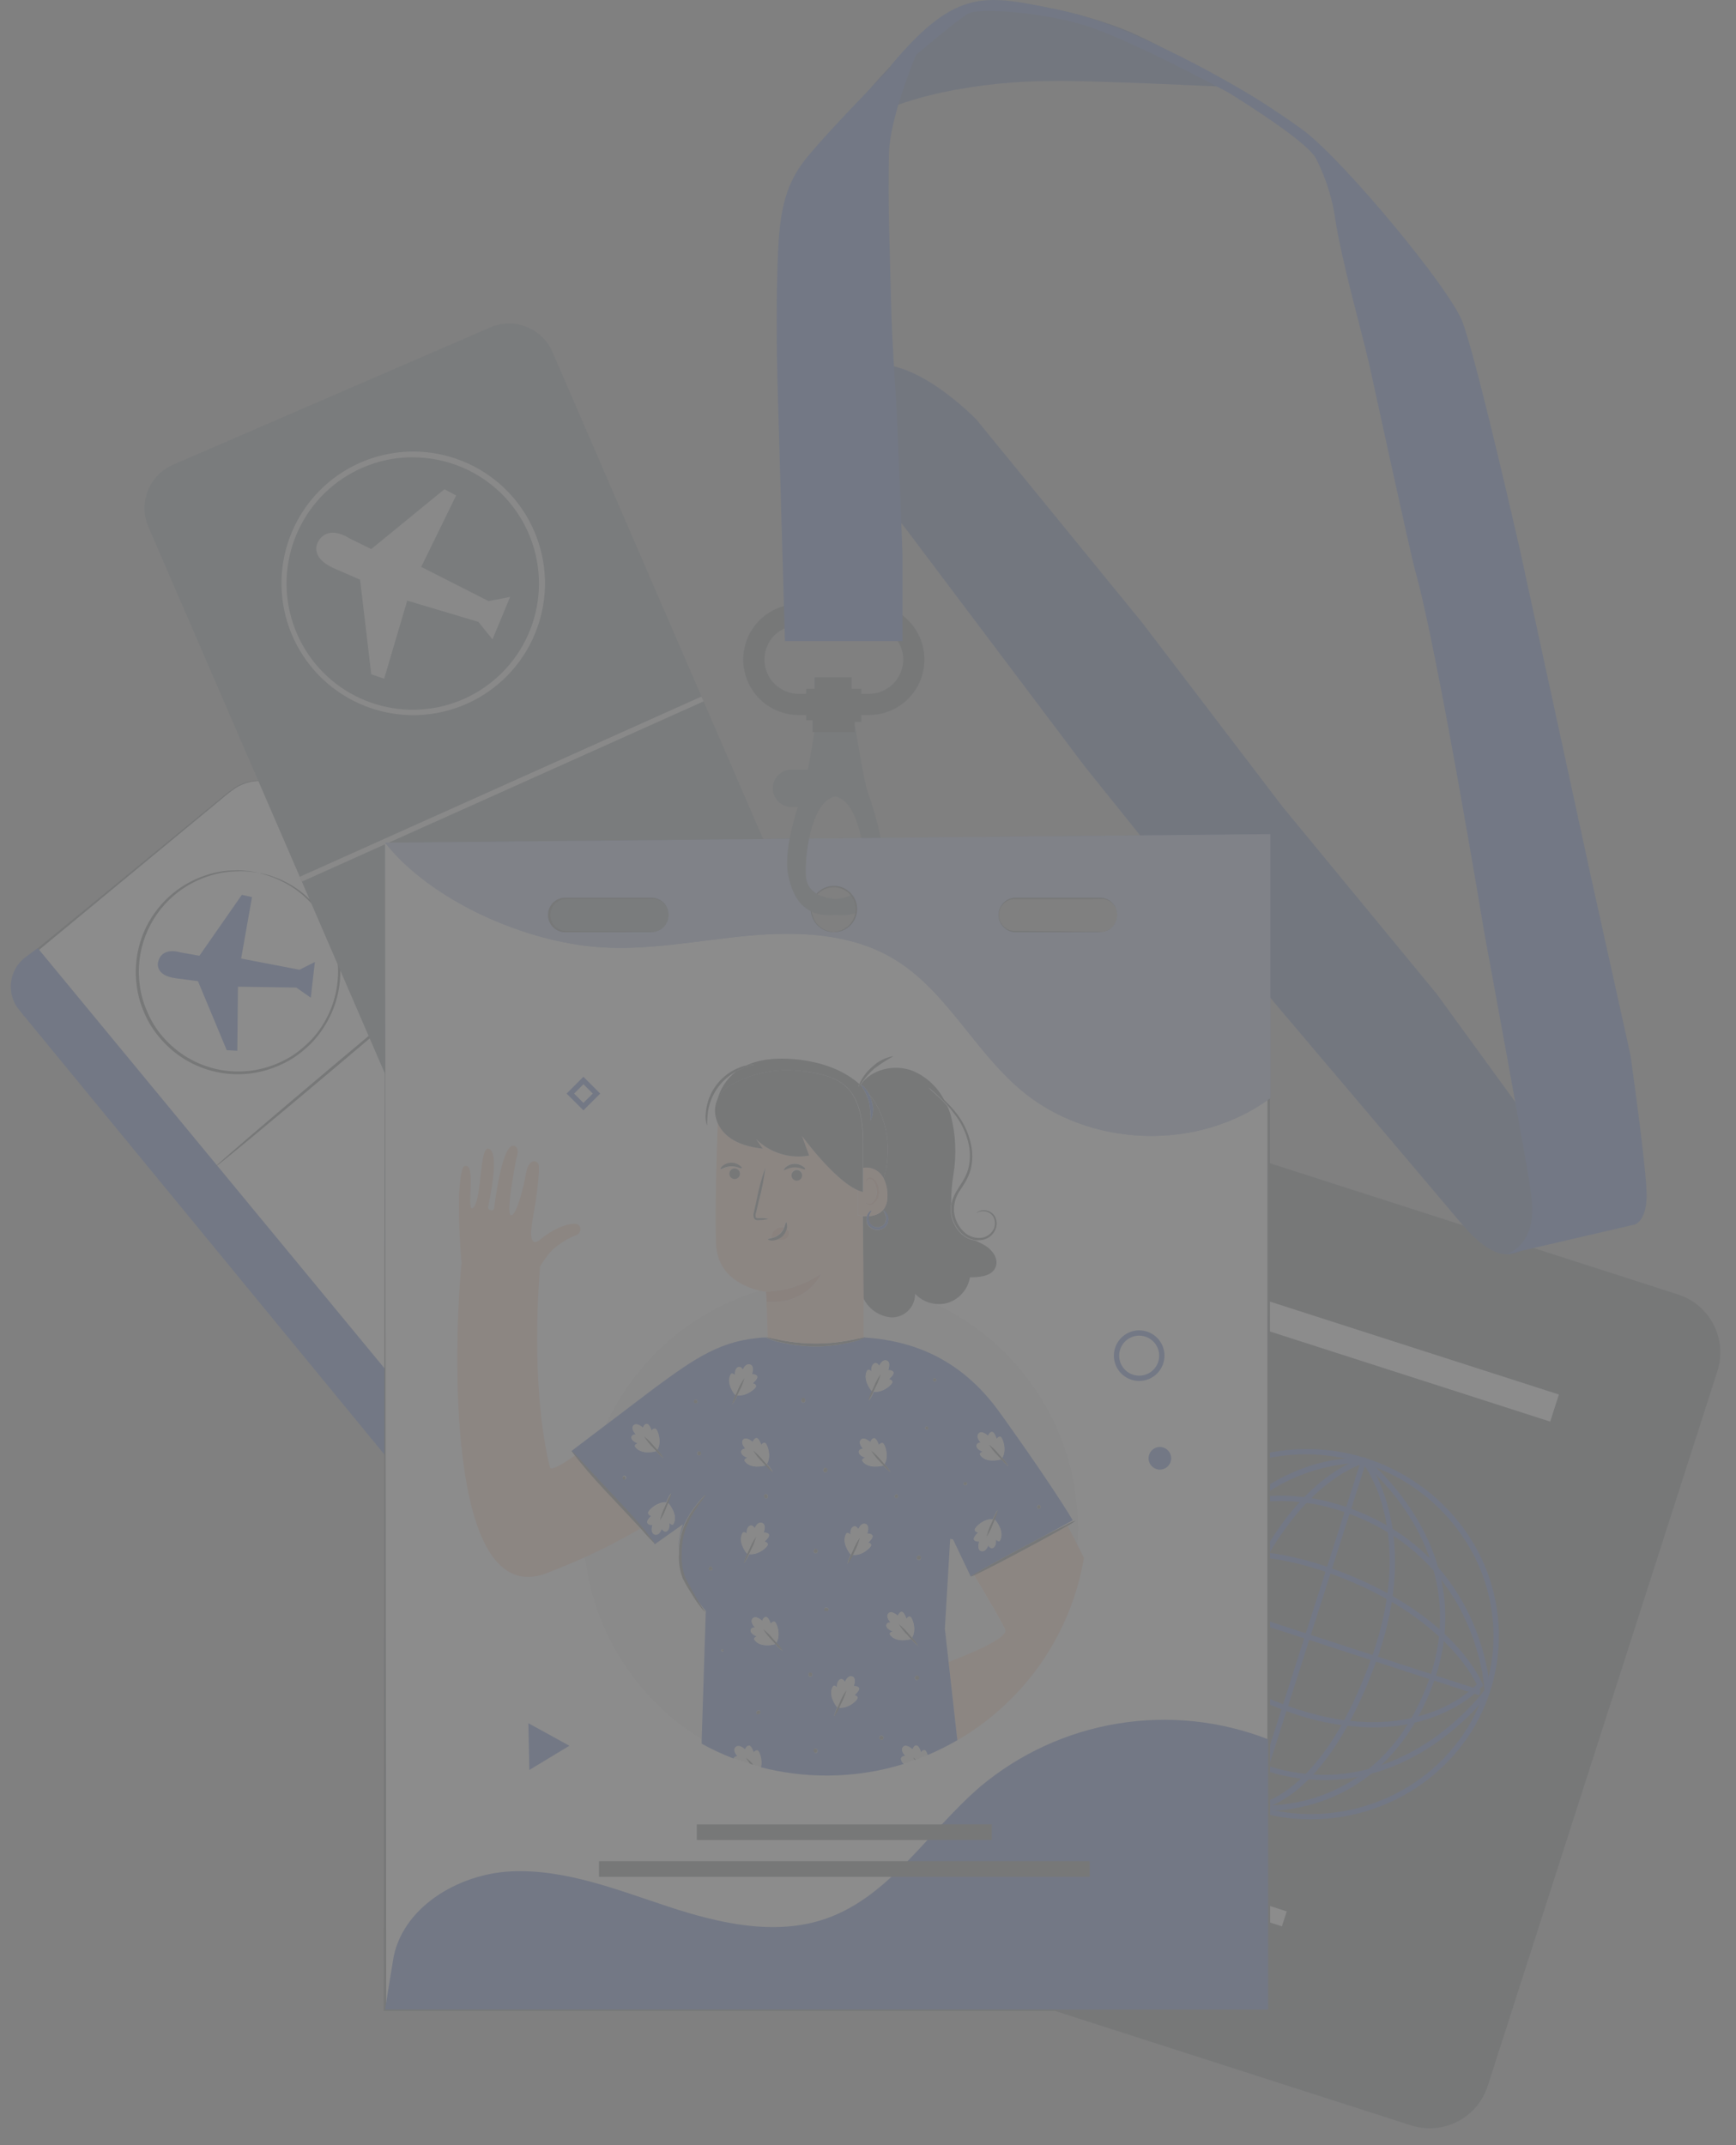<svg width="85" height="105" viewBox="0 0 85 105" fill="none" xmlns="http://www.w3.org/2000/svg">
<rect x="0" y="0" width="85" height="105" fill="#808080" stroke="none"/>
<g opacity="0.1">
<path d="M11.267 38.73L1.788 46.524C0.8 47.336 0.658 48.794 1.47 49.782L23.598 76.692C24.41 77.68 25.868 77.822 26.855 77.01L36.335 69.216C37.322 68.404 37.464 66.945 36.652 65.958L14.524 39.047C13.712 38.06 12.254 37.918 11.267 38.73Z" fill="white"/>
<path d="M14.522 39.052C14.504 39.036 14.487 39.019 14.47 39.001C14.437 38.969 14.393 38.915 14.325 38.852C13.958 38.506 13.488 38.29 12.986 38.238C12.484 38.186 11.979 38.3 11.549 38.564C11.284 38.748 11.03 38.948 10.787 39.161L1.811 46.579C1.451 46.883 1.195 47.29 1.077 47.746C0.959 48.202 0.986 48.683 1.154 49.122C1.275 49.426 1.451 49.705 1.674 49.946L4.336 53.177L10.198 60.306L23.644 76.651C23.791 76.825 23.96 76.977 24.148 77.106C24.34 77.227 24.548 77.322 24.766 77.386C25.203 77.51 25.668 77.499 26.099 77.352C26.522 77.184 26.907 76.932 27.231 76.612L28.293 75.74L32.459 72.314L34.493 70.644C34.828 70.366 35.163 70.093 35.496 69.82L35.992 69.41C36.159 69.28 36.319 69.143 36.472 68.997C36.759 68.701 36.959 68.332 37.05 67.93C37.142 67.529 37.122 67.11 36.992 66.719C36.929 66.528 36.842 66.345 36.732 66.176C36.618 66.015 36.472 65.854 36.35 65.696L35.571 64.748L24.605 51.385L17.221 42.369L15.219 39.915L14.699 39.273C14.582 39.128 14.528 39.052 14.528 39.052C14.528 39.052 14.59 39.123 14.709 39.265L15.229 39.897C15.691 40.458 16.374 41.278 17.25 42.335L24.668 51.325L35.657 64.667L36.436 65.615C36.566 65.776 36.696 65.929 36.823 66.106C36.942 66.283 37.037 66.475 37.106 66.677C37.243 67.091 37.265 67.534 37.169 67.959C37.073 68.383 36.862 68.774 36.561 69.088C36.405 69.237 36.242 69.379 36.072 69.511L35.576 69.916L34.574 70.742L32.543 72.412L28.371 75.843L27.309 76.719C27.127 76.862 26.961 77.012 26.766 77.152C26.575 77.294 26.361 77.405 26.135 77.48C25.679 77.636 25.186 77.648 24.722 77.516C24.491 77.449 24.27 77.349 24.068 77.22C23.868 77.084 23.687 76.921 23.53 76.737L10.094 60.374L4.232 53.234L1.583 50.011C1.353 49.762 1.17 49.473 1.045 49.159C0.927 48.847 0.876 48.514 0.894 48.182C0.912 47.86 0.996 47.545 1.141 47.257C1.286 46.969 1.488 46.713 1.736 46.507L10.754 39.12C11.002 38.906 11.262 38.706 11.533 38.523C11.851 38.333 12.209 38.221 12.578 38.197C12.948 38.172 13.318 38.236 13.658 38.382C13.911 38.493 14.143 38.649 14.341 38.842C14.405 38.909 14.466 38.979 14.522 39.052Z" fill="#263238"/>
<path d="M1.847 46.408L10.663 57.088L26.974 76.846L26.195 77.467C25.837 77.752 25.381 77.885 24.926 77.836C24.471 77.787 24.053 77.561 23.764 77.207L0.936 49.434C0.78 49.245 0.665 49.025 0.598 48.79C0.53 48.554 0.511 48.307 0.542 48.064C0.573 47.821 0.653 47.587 0.777 47.376C0.902 47.165 1.068 46.981 1.266 46.837L1.847 46.408Z" fill="#0536B3"/>
<path d="M21.63 47.772C21.653 47.8 19.199 49.909 16.144 52.481C13.09 55.052 10.597 57.117 10.57 57.088C10.544 57.06 13.004 54.951 16.059 52.377C19.113 49.803 21.607 47.743 21.63 47.772Z" fill="#263238"/>
<path d="M15.312 50.92C17.168 48.913 17.045 45.783 15.039 43.928C13.033 42.072 9.902 42.195 8.047 44.201C6.191 46.208 6.314 49.338 8.32 51.193C10.327 53.048 13.457 52.926 15.312 50.92Z" fill="white"/>
<path d="M12.742 42.72C12.716 42.723 12.689 42.723 12.662 42.72L12.428 42.687C12.303 42.666 12.176 42.654 12.049 42.65C11.876 42.637 11.702 42.637 11.53 42.65C11.055 42.666 10.586 42.754 10.137 42.91C9.542 43.112 8.99 43.426 8.511 43.835C7.89 44.366 7.412 45.045 7.12 45.809C6.828 46.573 6.732 47.398 6.841 48.209C6.9 48.676 7.031 49.131 7.228 49.559C7.417 50.009 7.681 50.425 8.007 50.788C8.692 51.569 9.608 52.111 10.622 52.334C11.636 52.557 12.695 52.449 13.644 52.026C13.87 51.926 14.088 51.811 14.298 51.681C14.501 51.548 14.695 51.4 14.877 51.239C15.236 50.934 15.545 50.576 15.794 50.177C16.402 49.215 16.656 48.071 16.514 46.942C16.372 45.812 15.842 44.767 15.015 43.985C14.673 43.656 14.283 43.38 13.859 43.167C13.706 43.086 13.547 43.015 13.384 42.954C13.267 42.905 13.148 42.863 13.025 42.829L12.8 42.762C12.773 42.756 12.748 42.746 12.724 42.733C12.751 42.735 12.777 42.74 12.802 42.749L13.033 42.803C13.158 42.831 13.281 42.87 13.399 42.918C13.565 42.973 13.727 43.041 13.883 43.12C14.317 43.328 14.716 43.601 15.067 43.931C15.587 44.413 15.998 45 16.273 45.654C16.548 46.307 16.68 47.011 16.662 47.72C16.632 48.615 16.363 49.486 15.883 50.242C15.629 50.654 15.314 51.023 14.947 51.338C14.76 51.502 14.561 51.653 14.353 51.79C14.137 51.925 13.913 52.044 13.68 52.146C12.706 52.582 11.618 52.694 10.576 52.466C9.534 52.237 8.592 51.68 7.891 50.876C7.554 50.501 7.28 50.074 7.08 49.611C6.88 49.171 6.749 48.704 6.691 48.224C6.575 47.337 6.699 46.434 7.049 45.611C7.329 44.96 7.744 44.376 8.267 43.898C8.79 43.421 9.409 43.06 10.083 42.84C10.54 42.686 11.018 42.605 11.501 42.601C11.674 42.593 11.848 42.599 12.02 42.619C12.149 42.624 12.277 42.641 12.402 42.668L12.633 42.712L12.742 42.72Z" fill="#263238"/>
<path d="M7.737 47.105C7.737 47.105 7.566 47.752 8.61 47.884L9.693 48.027L11.101 51.404L11.62 51.432L11.651 48.297L14.508 48.339L15.217 48.835L15.417 47.087L14.664 47.466L11.807 46.918L12.339 43.91L11.841 43.799L9.763 46.783L8.818 46.614C8.818 46.614 7.911 46.31 7.737 47.105Z" fill="#0536B3"/>
<path d="M27.049 17.228L45.204 59.182C45.325 59.461 45.39 59.761 45.395 60.065C45.399 60.368 45.344 60.67 45.232 60.953C45.12 61.235 44.954 61.493 44.742 61.711C44.531 61.929 44.278 62.103 43.999 62.224L28.462 68.948C28.183 69.069 27.883 69.133 27.579 69.138C27.276 69.143 26.974 69.088 26.691 68.976C26.409 68.864 26.151 68.698 25.933 68.486C25.715 68.274 25.541 68.022 25.421 67.743L7.268 25.791C7.025 25.228 7.015 24.591 7.241 24.021C7.467 23.451 7.91 22.993 8.473 22.75L24.01 16.025C24.573 15.783 25.209 15.773 25.778 15.998C26.348 16.224 26.805 16.666 27.049 17.228Z" fill="#455A64"/>
<path d="M20.196 35.005C18.566 34.996 17 34.37 15.813 33.253C14.625 32.136 13.905 30.611 13.796 28.985C13.687 27.358 14.197 25.751 15.225 24.486C16.253 23.22 17.721 22.391 19.336 22.164C20.95 21.938 22.59 22.33 23.927 23.264C25.263 24.197 26.197 25.601 26.54 27.195C26.883 28.788 26.611 30.453 25.777 31.853C24.943 33.254 23.61 34.287 22.046 34.745C21.445 34.921 20.822 35.009 20.196 35.005ZM20.217 22.382C18.71 22.38 17.255 22.929 16.124 23.925C14.993 24.922 14.266 26.297 14.078 27.792C13.891 29.287 14.256 30.799 15.106 32.044C15.955 33.289 17.23 34.18 18.691 34.55C20.151 34.921 21.697 34.745 23.037 34.055C24.377 33.365 25.419 32.21 25.966 30.806C26.514 29.402 26.529 27.847 26.01 26.432C25.491 25.017 24.473 23.841 23.147 23.125C22.246 22.641 21.239 22.387 20.217 22.387V22.382Z" fill="#E0E0E0"/>
<path d="M15.56 26.543C15.56 26.543 15.123 27.275 16.352 27.818L17.63 28.374L18.178 33.005L18.809 33.223L19.939 29.4L23.422 30.439L24.115 31.296L24.977 29.218L23.92 29.421L20.624 27.748L22.333 24.254L21.762 23.945L18.178 26.875L17.079 26.335C17.079 26.335 16.053 25.628 15.56 26.543Z" fill="#E0E0E0"/>
<path d="M34.344 34.094L14.672 42.918L14.778 43.155L34.45 34.331L34.344 34.094Z" fill="#E0E0E0"/>
<path d="M82.161 63.361L58.47 55.745C56.901 55.241 55.22 56.104 54.716 57.673L43.468 92.662C42.964 94.231 43.827 95.912 45.396 96.416L69.087 104.032C70.656 104.536 72.337 103.673 72.842 102.104L84.089 67.115C84.593 65.546 83.73 63.865 82.161 63.361Z" fill="#263238"/>
<path d="M64.175 89.053C63.565 89.051 62.956 88.992 62.357 88.876C57.311 87.897 53.981 83.112 54.932 78.214C55.158 77.04 55.62 75.923 56.289 74.932C56.959 73.941 57.822 73.096 58.828 72.448C60.891 71.115 63.39 70.632 65.801 71.1C68.212 71.567 70.349 72.95 71.765 74.957C72.455 75.934 72.94 77.041 73.191 78.21C73.442 79.379 73.455 80.588 73.227 81.762C72.388 86.066 68.523 89.053 64.175 89.053ZM63.952 71.183C62.181 71.181 60.447 71.697 58.965 72.666C57.989 73.295 57.15 74.115 56.499 75.077C55.848 76.039 55.399 77.123 55.178 78.263C54.254 83.022 57.492 87.668 62.399 88.619C62.984 88.734 63.579 88.792 64.175 88.793C68.401 88.793 72.157 85.894 72.967 81.713C73.188 80.573 73.175 79.402 72.931 78.268C72.687 77.133 72.216 76.06 71.547 75.113C70.178 73.153 68.096 71.807 65.747 71.365C65.156 71.247 64.555 71.186 63.952 71.183Z" fill="#0536B3"/>
<path d="M64.826 87.132C63.757 87.128 62.697 86.941 61.691 86.579C54.915 84.2 55.159 77.07 55.162 77V76.959L55.188 76.927C55.229 76.873 59.416 71.431 66.052 73.811C72.689 76.19 72.956 82.693 72.959 82.758V82.802L72.933 82.839C72.899 82.904 69.8 87.132 64.826 87.132ZM55.419 77.052C55.419 77.626 55.45 84.114 61.777 86.335C68.104 88.556 72.325 83.218 72.686 82.727C72.652 82.158 72.13 76.275 65.954 74.057C59.777 71.839 55.772 76.611 55.419 77.052Z" fill="#0536B3"/>
<path d="M67.218 84.552C65.73 84.531 64.257 84.245 62.868 83.708C55.624 81.043 55.255 77.457 55.242 77.306V77.231L55.304 77.189C55.341 77.163 59.11 74.612 65.12 76.737C71.13 78.862 72.532 82.285 72.59 82.43L72.618 82.503L72.566 82.563C72.54 82.589 70.813 84.552 67.218 84.552ZM55.512 77.361C55.611 77.88 56.458 81.075 62.956 83.464C68.883 85.643 71.878 82.898 72.307 82.454C72.065 81.934 70.426 78.895 65.034 76.981C59.577 75.054 56.034 77.036 55.512 77.361Z" fill="#0536B3"/>
<path d="M55.408 77.173L55.328 77.42L72.423 82.978L72.504 82.731L55.408 77.173Z" fill="#0536B3"/>
<path d="M61.941 88.645C61.733 88.648 61.526 88.638 61.32 88.614L61.27 88.598C61.211 88.561 55.325 84.962 57.777 78.341C59.195 74.507 61.569 72.811 63.312 72.066C64.408 71.576 65.599 71.334 66.8 71.357H66.839L66.87 71.38C66.93 71.424 72.704 75.959 70.086 82.647C68.719 86.138 66.41 87.582 64.714 88.167C63.822 88.477 62.885 88.639 61.941 88.645ZM61.382 88.359C61.816 88.403 67.39 88.826 69.844 82.554C72.299 76.281 67.195 71.98 66.743 71.614C66.223 71.593 60.556 71.575 58.019 78.432C55.72 84.647 60.985 88.099 61.382 88.359Z" fill="#0536B3"/>
<path d="M61.292 88.618L61.253 88.577C61.222 88.546 58.188 85.252 60.372 79.25C62.894 72.315 66.606 71.398 66.772 71.362L66.85 71.344L66.902 71.406C66.928 71.44 69.663 74.907 67.421 81.216C64.824 88.489 61.497 88.616 61.354 88.618H61.292ZM66.746 71.637C66.195 71.814 62.881 73.102 60.614 79.338C59.5 82.4 59.785 84.707 60.224 86.091C60.466 86.911 60.864 87.676 61.398 88.343C61.842 88.289 64.822 87.691 67.164 81.118C68.315 77.897 68.125 75.468 67.764 74.001C67.573 73.156 67.228 72.354 66.746 71.635V71.637Z" fill="#0536B3"/>
<path d="M66.659 71.433L61.219 88.438L61.466 88.517L66.906 71.512L66.659 71.433Z" fill="#0536B3"/>
<path d="M63.001 93.557L57.773 91.877L57.538 92.609L62.766 94.289L63.001 93.557Z" fill="white"/>
<path d="M46.422 96.749C46.386 96.736 49.394 87.659 53.139 76.472C56.884 65.285 59.952 56.213 59.988 56.236C60.024 56.26 57.014 65.327 53.269 76.514C49.523 87.7 46.456 96.76 46.422 96.749Z" fill="#263238"/>
<path d="M76.329 68.258L60.348 63.121L59.922 64.447L75.903 69.584L76.329 68.258Z" fill="white"/>
<path d="M41.87 35.551C41.87 35.551 42.273 38.078 42.447 38.631C42.621 39.184 43.465 41.449 43.203 42.813C42.941 44.176 42.232 44.922 40.886 44.782L40.855 44.002C40.855 44.002 42.273 44.002 42.33 42.87C42.387 41.738 42.071 39.907 41.403 39.267C41.21 39.073 40.95 38.958 40.676 38.948V35.551H41.87Z" fill="#455A64"/>
<path d="M60.395 4.265C60.395 4.265 53.219 3.919 51.565 3.961C49.732 3.96 47.904 4.149 46.11 4.525C44.032 4.992 42.606 5.579 41.864 6.299L42.383 4.597C42.383 4.597 46.056 0.156 48.032 0.052C50.009 -0.052 53.598 0.727 55.782 1.769C57.967 2.81 60.395 4.265 60.395 4.265Z" fill="#0536B3"/>
<path opacity="0.3" d="M60.395 4.265C60.395 4.265 53.219 3.919 51.565 3.961C49.732 3.96 47.904 4.149 46.11 4.525C44.032 4.992 42.606 5.579 41.864 6.299L42.383 4.597C42.383 4.597 46.056 0.156 48.032 0.052C50.009 -0.052 53.598 0.727 55.782 1.769C57.967 2.81 60.395 4.265 60.395 4.265Z" fill="black"/>
<path d="M75.834 56.202L70.359 48.67L62.795 39.486L55.915 30.468L47.812 20.543C47.812 20.543 44.282 16.868 42.014 18.094C41.617 18.535 41.41 19.115 41.44 19.707L41.757 22.863C41.736 22.642 44.318 25.837 44.318 25.837L53.108 37.506L62.364 49.033C62.364 49.033 70.577 58.724 71.333 59.623C72.089 60.521 73.278 61.893 74.504 61.209C74.962 60.958 75.316 60.551 75.5 60.062C75.685 59.573 75.689 59.034 75.512 58.542C75.26 57.859 75.834 56.202 75.834 56.202Z" fill="#0536B3"/>
<path opacity="0.3" d="M75.834 56.202L70.359 48.67L62.795 39.486L55.915 30.468L47.812 20.543C47.812 20.543 44.282 16.868 42.014 18.094C41.617 18.535 41.41 19.115 41.44 19.707L41.757 22.863C41.736 22.642 44.318 25.837 44.318 25.837L53.108 37.506L62.364 49.033C62.364 49.033 70.577 58.724 71.333 59.623C72.089 60.521 73.278 61.893 74.504 61.209C74.962 60.958 75.316 60.551 75.5 60.062C75.685 59.573 75.689 59.034 75.512 58.542C75.26 57.859 75.834 56.202 75.834 56.202Z" fill="black"/>
<path d="M79.902 52.144C79.858 51.825 79.829 51.625 79.829 51.625L77.853 42.708L74.427 26.942C74.427 26.942 72.274 17.449 71.598 15.735C70.923 14.021 65.827 7.92 63.889 6.434C63.271 5.964 61.742 4.938 60.965 4.494C60.965 4.494 55.718 1.309 51.996 0.52C48.275 -0.27 46.872 -0.662 43.651 3.167L43.23 4.083C43.23 4.083 46.908 0.873 47.469 0.637C48.03 0.4 50.973 0.577 53.152 1.255C55.331 1.933 60.103 4.507 60.121 4.517C61.269 5.226 64.121 7.05 64.453 7.795C64.933 8.741 65.249 9.762 65.391 10.813C65.739 12.943 66.547 15.748 67.04 17.826C67.04 17.826 69.063 27.122 69.276 27.875C70.372 31.709 72.676 45.654 72.676 45.654C72.676 45.654 74.824 57.308 74.897 57.957C74.97 58.606 75.468 60.554 73.832 61.378L80.047 59.936C80.047 59.936 80.588 59.793 80.624 58.604C80.653 57.648 80.102 53.586 79.902 52.144Z" fill="#0536B3"/>
<path d="M18.852 41.248V98.36H62.123V41.248H18.852ZM31.942 45.632H27.724C27.609 45.639 27.493 45.621 27.385 45.582C27.276 45.542 27.177 45.481 27.093 45.401C27.009 45.322 26.943 45.226 26.897 45.12C26.851 45.014 26.828 44.9 26.828 44.784C26.828 44.669 26.851 44.554 26.897 44.449C26.943 44.342 27.009 44.247 27.093 44.167C27.177 44.088 27.276 44.027 27.385 43.987C27.493 43.947 27.609 43.93 27.724 43.936H31.942C32.159 43.948 32.363 44.043 32.512 44.201C32.661 44.358 32.744 44.567 32.744 44.784C32.744 45.001 32.661 45.21 32.512 45.368C32.363 45.526 32.159 45.62 31.942 45.632ZM40.833 45.632C40.608 45.632 40.388 45.566 40.201 45.441C40.014 45.316 39.868 45.138 39.782 44.93C39.696 44.722 39.673 44.493 39.717 44.273C39.761 44.052 39.869 43.849 40.028 43.69C40.187 43.531 40.39 43.423 40.611 43.379C40.831 43.335 41.06 43.358 41.268 43.444C41.476 43.53 41.654 43.676 41.779 43.863C41.904 44.05 41.97 44.27 41.97 44.495C41.97 44.645 41.941 44.793 41.883 44.931C41.826 45.07 41.741 45.195 41.635 45.301C41.529 45.407 41.403 45.49 41.264 45.547C41.126 45.604 40.977 45.633 40.828 45.632H40.833ZM53.91 45.632H49.69C49.473 45.62 49.269 45.526 49.12 45.368C48.97 45.21 48.887 45.001 48.887 44.784C48.887 44.567 48.97 44.358 49.12 44.201C49.269 44.043 49.473 43.948 49.69 43.936H53.905C54.122 43.948 54.326 44.043 54.475 44.201C54.624 44.358 54.707 44.567 54.707 44.784C54.707 45.001 54.624 45.21 54.475 45.368C54.326 45.526 54.122 45.62 53.905 45.632H53.91Z" fill="white"/>
<path d="M53.905 45.632C54.081 45.611 54.249 45.546 54.394 45.443C54.519 45.348 54.614 45.219 54.667 45.072C54.72 44.924 54.729 44.765 54.693 44.612C54.657 44.459 54.577 44.321 54.464 44.213C54.35 44.105 54.207 44.032 54.053 44.004C53.88 43.993 53.707 43.993 53.534 44.004H52.368H49.69C49.583 44.003 49.477 44.025 49.379 44.067C49.281 44.11 49.193 44.172 49.12 44.25C49.047 44.328 48.99 44.42 48.954 44.521C48.918 44.621 48.904 44.728 48.911 44.835C48.922 45.036 49.011 45.226 49.16 45.363C49.308 45.5 49.504 45.574 49.705 45.57L51.89 45.585L53.365 45.606H53.765C53.812 45.603 53.859 45.608 53.905 45.619C53.859 45.629 53.812 45.633 53.765 45.632H53.365L51.89 45.653L49.705 45.669C49.477 45.671 49.256 45.589 49.085 45.437C48.994 45.357 48.92 45.26 48.868 45.151C48.815 45.041 48.785 44.923 48.779 44.802C48.772 44.681 48.79 44.56 48.831 44.446C48.872 44.333 48.935 44.228 49.017 44.139C49.102 44.045 49.206 43.97 49.322 43.919C49.438 43.867 49.563 43.841 49.69 43.84H52.368H53.534C53.713 43.834 53.893 43.84 54.072 43.858C54.242 43.893 54.399 43.976 54.523 44.097C54.631 44.199 54.711 44.327 54.757 44.468C54.802 44.609 54.811 44.759 54.783 44.905C54.742 45.123 54.617 45.317 54.435 45.445C54.323 45.525 54.193 45.575 54.056 45.59C54.009 45.615 53.958 45.629 53.905 45.632Z" fill="#263238"/>
<path d="M40.828 45.633C40.828 45.62 40.929 45.62 41.088 45.571C41.327 45.502 41.537 45.356 41.685 45.155C41.791 45.009 41.859 44.839 41.884 44.66C41.909 44.481 41.89 44.299 41.828 44.129C41.751 43.923 41.613 43.745 41.433 43.62C41.252 43.494 41.038 43.427 40.818 43.427C40.598 43.427 40.383 43.494 40.202 43.62C40.022 43.745 39.884 43.923 39.807 44.129C39.745 44.299 39.725 44.481 39.75 44.66C39.775 44.839 39.843 45.009 39.95 45.155C40.097 45.355 40.306 45.501 40.545 45.571C40.716 45.62 40.818 45.62 40.818 45.633C40.818 45.646 40.792 45.633 40.745 45.633C40.673 45.635 40.602 45.628 40.532 45.612C40.271 45.558 40.038 45.412 39.875 45.202C39.751 45.045 39.669 44.86 39.636 44.662C39.604 44.465 39.623 44.263 39.69 44.075C39.773 43.843 39.926 43.642 40.128 43.5C40.33 43.358 40.571 43.281 40.818 43.281C41.064 43.281 41.305 43.358 41.507 43.5C41.709 43.642 41.861 43.843 41.945 44.075C42.011 44.263 42.03 44.465 41.997 44.662C41.965 44.859 41.884 45.045 41.76 45.202C41.596 45.413 41.362 45.558 41.101 45.612C41.032 45.628 40.961 45.635 40.89 45.633C40.854 45.641 40.828 45.638 40.828 45.633Z" fill="#263238"/>
<path d="M31.94 45.632C32.117 45.611 32.285 45.546 32.429 45.443C32.522 45.371 32.598 45.28 32.653 45.176C32.708 45.072 32.739 44.958 32.745 44.841C32.751 44.723 32.732 44.606 32.689 44.497C32.645 44.388 32.579 44.29 32.494 44.209C32.382 44.103 32.242 44.032 32.091 44.004C31.918 43.993 31.745 43.993 31.572 44.004H30.403H27.727C27.621 44.003 27.515 44.025 27.417 44.067C27.319 44.11 27.23 44.172 27.157 44.25C27.084 44.328 27.028 44.42 26.992 44.521C26.956 44.621 26.941 44.728 26.948 44.835C26.96 45.036 27.049 45.225 27.196 45.362C27.344 45.499 27.539 45.573 27.741 45.57L29.927 45.585L31.4 45.606H31.8C31.847 45.603 31.895 45.607 31.94 45.619C31.894 45.629 31.847 45.633 31.8 45.632H31.4L29.927 45.653L27.741 45.669C27.512 45.671 27.291 45.589 27.12 45.437C27.029 45.357 26.955 45.26 26.903 45.151C26.85 45.041 26.82 44.923 26.814 44.802C26.807 44.681 26.825 44.56 26.866 44.446C26.907 44.333 26.97 44.228 27.052 44.139C27.138 44.045 27.243 43.971 27.359 43.919C27.475 43.868 27.601 43.841 27.727 43.84H30.403H31.572C31.751 43.834 31.931 43.84 32.109 43.858C32.279 43.893 32.436 43.976 32.561 44.097C32.668 44.2 32.748 44.327 32.793 44.468C32.838 44.609 32.848 44.759 32.821 44.905C32.778 45.124 32.653 45.317 32.47 45.445C32.358 45.525 32.228 45.575 32.091 45.59C32.044 45.614 31.993 45.629 31.94 45.632Z" fill="#263238"/>
<path d="M18.851 41.248L62.123 41.191H62.18V41.248C62.18 57.401 62.18 77.107 62.193 98.356V98.428H62.123H18.851H18.789V98.369C18.823 64.52 18.849 41.791 18.849 41.256C18.849 41.791 18.875 64.52 18.909 98.369L18.849 98.306H62.12L62.053 98.374C62.053 77.125 62.053 57.419 62.066 41.267L62.12 41.321L18.851 41.248Z" fill="#263238"/>
<path d="M55.781 67.595C55.535 67.596 55.296 67.523 55.092 67.388C54.888 67.252 54.728 67.058 54.634 66.832C54.54 66.606 54.515 66.356 54.563 66.116C54.61 65.876 54.728 65.654 54.901 65.481C55.074 65.308 55.295 65.189 55.535 65.141C55.776 65.093 56.025 65.118 56.252 65.211C56.478 65.305 56.672 65.464 56.808 65.668C56.944 65.871 57.017 66.111 57.017 66.356C57.016 66.684 56.886 66.998 56.654 67.231C56.423 67.463 56.108 67.594 55.781 67.595ZM55.781 65.377C55.587 65.376 55.397 65.433 55.236 65.541C55.075 65.648 54.949 65.801 54.874 65.98C54.8 66.159 54.78 66.355 54.817 66.546C54.855 66.736 54.948 66.91 55.085 67.048C55.221 67.185 55.396 67.278 55.586 67.316C55.776 67.354 55.973 67.335 56.152 67.261C56.331 67.187 56.484 67.061 56.592 66.9C56.7 66.739 56.757 66.55 56.757 66.356C56.757 66.097 56.654 65.848 56.471 65.665C56.288 65.481 56.04 65.378 55.781 65.377Z" fill="#0536B3"/>
<path d="M56.791 71.933C57.097 71.933 57.345 71.685 57.345 71.379C57.345 71.074 57.097 70.826 56.791 70.826C56.486 70.826 56.238 71.074 56.238 71.379C56.238 71.685 56.486 71.933 56.791 71.933Z" fill="#0536B3"/>
<path d="M28.566 54.349L27.742 53.528L28.566 52.705L29.389 53.528L28.566 54.349ZM28.111 53.528L28.566 53.983L29.023 53.528L28.566 53.071L28.111 53.528Z" fill="#0536B3"/>
<path d="M25.871 84.348L26.876 84.898L27.879 85.451L26.897 86.044L25.918 86.636L25.895 85.493L25.871 84.348Z" fill="#0536B3"/>
<path d="M47.56 77.142L47.524 77.163L46.654 75.371L46.514 75.34L46.254 79.734L46.436 81.363C47.875 80.81 49.321 80.155 49.21 79.786C49.15 79.592 48.475 78.428 47.693 77.119C47.639 77.15 47.58 77.172 47.519 77.184L47.56 77.142Z" fill="#EBEBEB"/>
<path d="M44.816 63.397C44.801 63.689 44.673 63.965 44.46 64.166C44.247 64.367 43.964 64.479 43.671 64.477C43.373 64.456 43.086 64.355 42.84 64.185C42.594 64.015 42.398 63.782 42.273 63.511V65.464C42.32 65.464 42.349 65.451 42.351 65.464C45.208 65.648 47.315 66.885 48.899 69.048C48.899 69.048 51.341 72.425 52.535 74.409L52.203 74.594C52.209 74.607 52.216 74.62 52.224 74.632C52.363 74.553 52.51 74.488 52.663 74.44C52.537 74.541 52.401 74.628 52.258 74.7C52.424 75.004 52.587 75.313 52.746 75.63C52.767 75.355 52.78 75.079 52.78 74.799C52.779 72.498 52.124 70.245 50.89 68.302C49.656 66.361 47.894 64.81 45.811 63.833C45.486 63.802 45.179 63.673 44.931 63.461L44.816 63.397Z" fill="#EBEBEB"/>
<path d="M37.523 65.453C37.523 65.453 37.55 65.453 37.594 65.453C37.573 64.767 37.536 63.83 37.521 63.425L37.508 63.222C37.41 63.209 37.313 63.192 37.217 63.17C35.561 63.666 34.029 64.51 32.725 65.645C31.422 66.781 30.375 68.182 29.656 69.754L32.1 67.902C34.077 66.453 35.386 65.544 37.523 65.453Z" fill="#EBEBEB"/>
<path d="M34.061 78.166C34.321 78.626 34.534 78.881 34.521 78.894C34.508 78.907 34.446 78.839 34.342 78.714C34.197 78.537 34.064 78.349 33.944 78.153C33.791 77.894 33.612 77.618 33.425 77.268C33.268 76.872 33.202 76.446 33.23 76.021C33.229 76.006 33.229 75.992 33.23 75.977C33.217 75.508 33.291 75.04 33.448 74.598L32.072 75.574C31.855 75.367 31.649 75.149 31.456 74.92L31.342 74.795C30.466 75.306 29.564 75.773 28.641 76.192C28.853 78.017 29.478 79.77 30.468 81.318C31.458 82.866 32.787 84.169 34.355 85.127L34.557 78.834C34.386 78.608 34.215 78.385 34.061 78.166Z" fill="#EBEBEB"/>
<path d="M53.073 76.255C52.969 76.039 52.863 75.824 52.754 75.613C52.596 75.296 52.432 74.987 52.266 74.684C51.816 74.943 51.032 75.38 50.133 75.858C49.027 76.45 48.079 76.935 47.702 77.107C48.481 78.406 49.159 79.579 49.219 79.774C49.331 80.143 47.884 80.798 46.445 81.351L46.874 85.179C46.949 85.133 47.027 85.091 47.105 85.044C48.672 84.093 50.016 82.816 51.046 81.299C52.076 79.783 52.767 78.062 53.073 76.255Z" fill="#FFBE9D"/>
<path d="M29.991 73.34C29.409 72.728 28.895 72.159 28.541 71.73C28.372 71.53 28.24 71.364 28.149 71.242C27.461 71.725 26.97 71.995 26.926 71.818C26.058 68.26 26.302 63.72 26.443 61.98C26.539 61.829 26.651 61.666 26.783 61.484C26.936 61.275 27.123 61.093 27.336 60.946C27.593 60.75 27.875 60.591 28.175 60.473C28.461 60.393 28.508 60.014 28.258 59.923C28.009 59.832 27.219 60.034 26.487 60.647C25.754 61.26 26.053 59.803 26.152 59.273C26.25 58.743 26.482 57.081 26.341 56.936C26.134 56.707 25.845 56.889 25.757 57.422C25.669 57.954 25.297 59.541 25.019 59.481C24.741 59.421 25.279 56.72 25.279 56.72C25.279 56.72 25.489 56.159 25.17 56.081C24.591 55.938 24.227 58.85 24.199 59.128C24.18 59.32 23.874 59.268 23.905 59.063C23.936 58.858 24.51 56.375 23.923 56.227C23.471 56.11 23.601 58.619 23.196 59.084C22.791 59.549 23.295 57.167 22.858 57.076C22.697 57.042 22.57 57.037 22.479 58.437C22.458 59.564 22.499 60.691 22.601 61.813C22.217 65.652 21.806 78.909 26.775 77C27.44 76.74 28.061 76.481 28.645 76.221C29.569 75.801 30.47 75.335 31.346 74.823C30.991 74.4 30.518 73.899 29.991 73.34Z" fill="#FFBE9D"/>
<path d="M44.121 86.13C44.085 85.948 44.327 85.943 44.327 85.943C44.327 85.943 44.067 85.683 44.215 85.512C44.363 85.34 44.682 85.626 44.682 85.626C44.682 85.626 44.747 85.426 44.872 85.434C44.997 85.441 45.101 85.771 45.101 85.771C45.101 85.771 45.181 85.634 45.288 85.673C45.327 85.673 45.379 85.776 45.42 85.904C45.92 85.694 46.406 85.452 46.875 85.179L46.446 81.346L46.264 79.717L46.524 75.322L46.664 75.353L47.527 77.164L47.563 77.143C47.747 77.008 48.794 76.424 50.072 75.738L50.986 75.255L52.202 74.593L52.526 74.413C51.342 72.439 48.89 69.052 48.89 69.052C47.306 66.889 45.202 65.653 42.342 65.468C42.125 65.574 41.894 65.652 41.657 65.699C41.089 65.838 40.506 65.907 39.922 65.907C39.337 65.905 38.755 65.835 38.187 65.697C37.948 65.652 37.717 65.573 37.501 65.463C35.363 65.554 34.054 66.463 32.078 67.917L29.634 69.769L27.977 71.026C28.195 71.231 28.4 71.449 28.592 71.678C28.963 72.089 29.486 72.644 30.067 73.257C30.649 73.87 31.161 74.439 31.517 74.868C31.693 75.081 31.834 75.257 31.924 75.387C31.979 75.448 32.024 75.516 32.059 75.59L33.436 74.613C33.279 75.055 33.205 75.523 33.218 75.992C33.22 75.79 33.236 75.588 33.267 75.387C33.304 75.186 33.358 74.989 33.428 74.798C33.553 74.478 33.717 74.175 33.917 73.896C34.05 73.709 34.194 73.53 34.35 73.361C34.404 73.296 34.466 73.239 34.535 73.19C34.553 73.206 34.311 73.47 33.997 73.951C33.812 74.229 33.661 74.528 33.548 74.842C33.412 75.226 33.346 75.632 33.35 76.039C33.325 76.445 33.384 76.852 33.524 77.234C33.685 77.564 33.865 77.87 34.002 78.12L34.039 78.182C34.192 78.4 34.363 78.624 34.558 78.85L34.356 85.143V85.35C34.858 85.626 35.379 85.869 35.914 86.075C35.95 85.971 36.114 85.966 36.114 85.966C36.114 85.966 35.854 85.706 36.002 85.532C36.15 85.358 36.47 85.647 36.47 85.647C36.47 85.647 36.535 85.449 36.659 85.454C36.784 85.46 36.888 85.795 36.888 85.795C36.888 85.795 36.968 85.657 37.075 85.693C37.181 85.73 37.335 86.14 37.246 86.501C38.296 86.772 39.375 86.909 40.459 86.909H40.555C41.809 86.903 43.054 86.711 44.251 86.34C44.217 86.315 44.188 86.284 44.165 86.248C44.143 86.212 44.128 86.172 44.121 86.13ZM44.901 82.234C44.872 82.234 44.845 82.222 44.825 82.203C44.805 82.183 44.794 82.156 44.794 82.127C44.794 82.099 44.805 82.072 44.825 82.052C44.845 82.032 44.872 82.021 44.901 82.021C44.924 82.026 44.946 82.039 44.961 82.057C44.976 82.076 44.985 82.099 44.985 82.124C44.985 82.148 44.977 82.171 44.963 82.191C44.948 82.21 44.927 82.223 44.903 82.229L44.901 82.234ZM47.277 72.696H47.236C47.219 72.693 47.204 72.684 47.193 72.671C47.182 72.658 47.177 72.642 47.177 72.625C47.177 72.608 47.182 72.592 47.193 72.579C47.204 72.566 47.219 72.557 47.236 72.554H47.277C47.376 72.535 47.376 72.699 47.28 72.691L47.277 72.696ZM48.945 75.421C48.945 75.421 48.867 75.483 48.755 75.341C48.755 75.341 48.794 75.634 48.643 75.743C48.493 75.852 48.384 75.634 48.384 75.634C48.384 75.634 48.269 75.982 48.038 75.92C47.807 75.857 47.945 75.45 47.945 75.45C47.945 75.45 47.737 75.473 47.685 75.359C47.633 75.244 47.893 75.008 47.893 75.008C47.893 75.008 47.737 74.992 47.724 74.881C47.711 74.769 48.166 74.322 48.612 74.361C48.671 74.204 48.748 74.055 48.843 73.917C48.815 74.076 48.766 74.229 48.695 74.374C48.781 74.442 49.215 74.992 48.947 75.416L48.945 75.421ZM50.864 73.863C50.84 73.859 50.819 73.847 50.803 73.828C50.788 73.81 50.779 73.787 50.779 73.763C50.779 73.739 50.788 73.715 50.803 73.697C50.819 73.679 50.84 73.666 50.864 73.663C50.888 73.666 50.91 73.678 50.926 73.696C50.941 73.714 50.95 73.737 50.951 73.761C50.951 73.786 50.943 73.809 50.927 73.828C50.912 73.846 50.89 73.859 50.867 73.863H50.864ZM47.911 70.177C48.067 69.995 48.376 70.291 48.376 70.291C48.376 70.291 48.443 70.094 48.566 70.099C48.688 70.104 48.797 70.439 48.797 70.439C48.797 70.439 48.875 70.302 48.984 70.338C49.093 70.374 49.306 70.98 49.069 71.364C49.187 71.482 49.288 71.614 49.371 71.759C49.239 71.665 49.121 71.554 49.02 71.429C48.932 71.468 48.241 71.629 47.981 71.203C47.981 71.203 47.958 71.107 48.134 71.065C48.134 71.065 47.854 70.977 47.818 70.806C47.781 70.634 48.025 70.621 48.025 70.621C48.025 70.621 47.755 70.356 47.911 70.177ZM45.768 67.468C45.789 67.468 45.809 67.476 45.823 67.491C45.838 67.505 45.846 67.525 45.846 67.546C45.846 67.567 45.838 67.586 45.823 67.601C45.809 67.616 45.789 67.624 45.768 67.624C45.747 67.624 45.726 67.615 45.711 67.6C45.696 67.585 45.688 67.565 45.688 67.543C45.688 67.522 45.696 67.501 45.711 67.486C45.726 67.471 45.747 67.463 45.768 67.463V67.468ZM45.379 69.824C45.399 69.824 45.419 69.832 45.434 69.847C45.448 69.861 45.456 69.881 45.456 69.902C45.456 69.922 45.448 69.942 45.434 69.957C45.419 69.971 45.399 69.98 45.379 69.98C45.357 69.98 45.337 69.971 45.322 69.956C45.306 69.941 45.298 69.921 45.298 69.899C45.298 69.878 45.306 69.857 45.322 69.842C45.337 69.827 45.357 69.819 45.379 69.819V69.824ZM45.064 76.179C45.121 76.237 45.085 76.366 44.992 76.356H44.968C44.947 76.355 44.928 76.346 44.914 76.331C44.899 76.316 44.891 76.296 44.89 76.275V76.255C44.875 76.151 45.007 76.115 45.064 76.174V76.179ZM43.89 73.148C43.913 73.152 43.933 73.164 43.948 73.181C43.963 73.198 43.971 73.22 43.971 73.243C43.971 73.266 43.963 73.288 43.948 73.305C43.933 73.323 43.913 73.334 43.89 73.338C43.868 73.334 43.847 73.323 43.833 73.305C43.818 73.288 43.81 73.266 43.81 73.243C43.81 73.22 43.818 73.198 43.833 73.181C43.847 73.164 43.868 73.152 43.89 73.148ZM42.49 67.06C42.49 67.06 42.568 67.001 42.677 67.146C42.677 67.146 42.646 66.853 42.799 66.749C42.953 66.645 43.059 66.868 43.059 66.868C43.059 66.868 43.184 66.523 43.415 66.595C43.646 66.668 43.49 67.068 43.49 67.068C43.49 67.068 43.701 67.052 43.75 67.167C43.799 67.281 43.529 67.51 43.529 67.51C43.529 67.51 43.688 67.53 43.696 67.645C43.703 67.759 43.233 68.188 42.786 68.12C42.724 68.275 42.642 68.422 42.542 68.556C42.575 68.398 42.63 68.246 42.706 68.104C42.62 68.032 42.205 67.468 42.49 67.06ZM40.477 78.701H40.516C40.532 78.706 40.547 78.715 40.557 78.728C40.567 78.742 40.572 78.758 40.572 78.774C40.572 78.791 40.567 78.807 40.557 78.82C40.547 78.833 40.532 78.843 40.516 78.847H40.477C40.465 78.852 40.451 78.854 40.437 78.853C40.424 78.852 40.411 78.847 40.399 78.84C40.388 78.832 40.379 78.822 40.372 78.809C40.365 78.797 40.362 78.784 40.362 78.77C40.362 78.757 40.365 78.743 40.372 78.731C40.379 78.719 40.388 78.709 40.399 78.701C40.411 78.693 40.424 78.689 40.437 78.688C40.451 78.686 40.465 78.688 40.477 78.694V78.701ZM40.314 71.977V71.933C40.318 71.91 40.329 71.89 40.346 71.875C40.364 71.861 40.386 71.852 40.409 71.852C40.431 71.852 40.453 71.861 40.471 71.875C40.488 71.89 40.5 71.91 40.503 71.933V71.977C40.514 72.096 40.301 72.096 40.314 71.969V71.977ZM39.937 85.597C39.954 85.598 39.97 85.603 39.985 85.612C39.999 85.62 40.011 85.632 40.019 85.647C40.027 85.662 40.032 85.678 40.032 85.695C40.032 85.711 40.028 85.728 40.02 85.743V85.758C40.013 85.771 40.002 85.781 39.99 85.788C39.977 85.795 39.963 85.799 39.949 85.799C39.934 85.799 39.92 85.795 39.908 85.788C39.895 85.781 39.885 85.771 39.877 85.758L39.864 85.743C39.855 85.728 39.849 85.712 39.848 85.695C39.847 85.678 39.85 85.661 39.857 85.645C39.865 85.63 39.876 85.617 39.89 85.607C39.904 85.597 39.92 85.591 39.937 85.59V85.597ZM39.937 75.829C39.964 75.829 39.99 75.84 40.009 75.858C40.028 75.877 40.038 75.903 40.038 75.93C40.038 75.957 40.028 75.983 40.009 76.002C39.99 76.021 39.964 76.031 39.937 76.031C39.909 76.031 39.883 76.02 39.863 76.001C39.843 75.981 39.832 75.954 39.832 75.926C39.832 75.898 39.843 75.871 39.863 75.852C39.883 75.832 39.909 75.821 39.937 75.821V75.829ZM39.766 81.979C39.766 82.094 39.581 82.094 39.587 81.979V81.958C39.587 81.935 39.596 81.913 39.612 81.896C39.629 81.879 39.651 81.87 39.675 81.87C39.698 81.87 39.721 81.879 39.737 81.896C39.754 81.913 39.763 81.935 39.763 81.958L39.766 81.979ZM39.42 68.543C39.424 68.557 39.424 68.571 39.421 68.584C39.418 68.598 39.412 68.61 39.404 68.621C39.395 68.632 39.384 68.641 39.372 68.647C39.359 68.653 39.346 68.656 39.332 68.656C39.318 68.656 39.305 68.653 39.292 68.647C39.28 68.641 39.269 68.632 39.261 68.621C39.252 68.61 39.246 68.598 39.243 68.584C39.24 68.571 39.24 68.557 39.244 68.543V68.522C39.249 68.504 39.261 68.489 39.276 68.477C39.291 68.466 39.309 68.46 39.328 68.46C39.347 68.46 39.365 68.466 39.381 68.477C39.396 68.489 39.407 68.504 39.413 68.522L39.42 68.543ZM35.379 80.735C35.392 80.738 35.403 80.745 35.411 80.755C35.419 80.765 35.424 80.778 35.424 80.791C35.424 80.804 35.419 80.817 35.411 80.827C35.403 80.837 35.392 80.844 35.379 80.847C35.363 80.847 35.348 80.841 35.337 80.829C35.325 80.818 35.319 80.803 35.319 80.787C35.319 80.771 35.325 80.756 35.337 80.745C35.348 80.734 35.363 80.727 35.379 80.727V80.735ZM34.711 76.772L34.724 76.733C34.729 76.717 34.738 76.704 34.75 76.694C34.763 76.684 34.779 76.679 34.794 76.679C34.81 76.679 34.826 76.684 34.839 76.694C34.851 76.704 34.86 76.717 34.865 76.733L34.878 76.772C34.927 76.904 34.662 76.901 34.711 76.764V76.772ZM34.15 71.109V71.091C34.158 71.078 34.169 71.068 34.182 71.06C34.196 71.053 34.211 71.049 34.226 71.049C34.241 71.049 34.256 71.053 34.269 71.06C34.282 71.068 34.293 71.078 34.301 71.091V71.109C34.4 71.281 34.067 71.281 34.15 71.102V71.109ZM34.059 68.512C34.082 68.512 34.104 68.521 34.12 68.537C34.136 68.553 34.145 68.575 34.145 68.598C34.145 68.621 34.136 68.642 34.12 68.659C34.104 68.674 34.082 68.684 34.059 68.684C34.04 68.68 34.022 68.67 34.009 68.654C33.996 68.639 33.989 68.619 33.989 68.599C33.989 68.579 33.996 68.559 34.009 68.544C34.022 68.529 34.04 68.518 34.059 68.515V68.512ZM30.561 72.408C30.54 72.405 30.522 72.394 30.508 72.378C30.495 72.362 30.488 72.342 30.488 72.321C30.488 72.3 30.495 72.28 30.508 72.264C30.522 72.248 30.54 72.238 30.561 72.234C30.586 72.234 30.61 72.244 30.628 72.262C30.646 72.28 30.656 72.304 30.656 72.329C30.656 72.354 30.646 72.378 30.628 72.396C30.61 72.414 30.586 72.424 30.561 72.424V72.408ZM31.08 70.787C31.08 70.787 31.06 70.691 31.234 70.65C31.234 70.65 30.953 70.561 30.917 70.39C30.88 70.219 31.125 70.203 31.125 70.203C31.125 70.203 30.865 69.943 31.013 69.772C31.161 69.6 31.478 69.886 31.478 69.886C31.478 69.886 31.545 69.686 31.667 69.694C31.789 69.702 31.898 70.032 31.898 70.032C31.898 70.032 31.976 69.894 32.086 69.933C32.195 69.972 32.408 70.574 32.171 70.959C32.288 71.076 32.39 71.208 32.472 71.351C32.34 71.258 32.222 71.147 32.122 71.021C32.041 71.065 31.358 71.216 31.088 70.803L31.08 70.787ZM32.948 74.595C32.948 74.595 32.87 74.657 32.758 74.514C32.758 74.514 32.797 74.808 32.649 74.917C32.501 75.026 32.389 74.808 32.389 74.808C32.389 74.808 32.278 75.156 32.044 75.094C31.81 75.031 31.951 74.621 31.951 74.621C31.951 74.621 31.743 74.647 31.691 74.533C31.639 74.418 31.901 74.18 31.901 74.18C31.901 74.18 31.743 74.166 31.73 74.055C31.717 73.943 32.171 73.494 32.621 73.535C32.676 73.377 32.754 73.228 32.852 73.091C32.822 73.25 32.771 73.403 32.701 73.548C32.789 73.637 33.226 74.185 32.956 74.611L32.948 74.595ZM36.098 68.304C36.036 68.46 35.953 68.607 35.852 68.741C35.887 68.584 35.943 68.431 36.018 68.289C35.948 68.224 35.532 67.66 35.815 67.25C35.815 67.25 35.896 67.19 36.002 67.336C36.002 67.336 35.974 67.042 36.127 66.938C36.28 66.834 36.387 67.055 36.387 67.055C36.387 67.055 36.511 66.712 36.74 66.795C36.968 66.878 36.818 67.271 36.818 67.271C36.818 67.271 37.028 67.252 37.078 67.369C37.127 67.486 36.857 67.712 36.857 67.712C36.857 67.712 37.013 67.733 37.02 67.847C37.028 67.962 36.54 68.359 36.098 68.304ZM36.496 70.902C36.496 70.902 36.236 70.642 36.384 70.468C36.532 70.294 36.852 70.582 36.852 70.582C36.852 70.582 36.919 70.385 37.041 70.39C37.163 70.395 37.27 70.728 37.27 70.728C37.27 70.728 37.35 70.59 37.457 70.629C37.563 70.668 37.781 71.27 37.545 71.655C37.663 71.771 37.764 71.903 37.844 72.047C37.713 71.954 37.596 71.844 37.493 71.72C37.407 71.759 36.714 71.917 36.454 71.494C36.454 71.494 36.431 71.398 36.607 71.356C36.607 71.356 36.324 71.268 36.291 71.097C36.257 70.925 36.491 70.907 36.491 70.907L36.496 70.902ZM37.449 73.304L37.426 73.263C37.366 73.161 37.532 73.073 37.576 73.172L37.594 73.219C37.631 73.32 37.501 73.406 37.444 73.309L37.449 73.304ZM36.428 76.499C36.464 76.342 36.52 76.19 36.594 76.047C36.524 75.982 36.109 75.418 36.392 75.008C36.392 75.008 36.472 74.948 36.579 75.096C36.579 75.096 36.55 74.8 36.703 74.696C36.857 74.593 36.963 74.816 36.963 74.816C36.963 74.816 37.088 74.47 37.316 74.543C37.545 74.616 37.394 75.016 37.394 75.016C37.394 75.016 37.605 75 37.654 75.115C37.703 75.229 37.433 75.46 37.433 75.46C37.433 75.46 37.589 75.478 37.6 75.592C37.61 75.707 37.137 76.135 36.691 76.07C36.623 76.227 36.533 76.373 36.423 76.504L36.428 76.499ZM37.179 83.888L37.135 83.904C37.044 83.94 36.997 83.802 37.072 83.756L37.111 83.73C37.21 83.668 37.293 83.847 37.174 83.893L37.179 83.888ZM36.919 80.239C36.919 80.239 36.896 80.143 37.072 80.101C37.072 80.101 36.792 80.013 36.755 79.842C36.719 79.67 36.961 79.655 36.961 79.655C36.961 79.655 36.701 79.395 36.849 79.221C36.997 79.047 37.316 79.338 37.316 79.338C37.316 79.338 37.384 79.138 37.506 79.146C37.628 79.153 37.735 79.483 37.735 79.483C37.735 79.483 37.815 79.346 37.922 79.382C38.028 79.418 38.246 80.023 38.01 80.408C38.128 80.524 38.229 80.657 38.309 80.803C38.179 80.707 38.061 80.597 37.958 80.473C37.877 80.509 37.194 80.67 36.924 80.244L36.919 80.239ZM41.994 83.096C41.994 83.205 41.532 83.639 41.085 83.574C41.025 83.73 40.942 83.876 40.839 84.008C40.874 83.851 40.93 83.7 41.005 83.558C40.935 83.491 40.519 82.927 40.802 82.519C40.802 82.519 40.883 82.462 40.989 82.608C40.989 82.608 40.961 82.314 41.114 82.21C41.267 82.106 41.373 82.327 41.373 82.327C41.373 82.327 41.498 81.982 41.727 82.055C41.955 82.127 41.805 82.527 41.805 82.527C41.805 82.527 42.015 82.512 42.064 82.626C42.114 82.74 41.844 82.971 41.844 82.971C41.844 82.971 41.989 82.995 41.999 83.109L41.994 83.096ZM42.659 75.631C42.659 75.738 42.197 76.174 41.753 76.109C41.685 76.264 41.597 76.41 41.493 76.543C41.525 76.385 41.58 76.233 41.657 76.091C41.587 76.026 41.171 75.463 41.457 75.052C41.457 75.052 41.537 74.992 41.644 75.141C41.644 75.141 41.612 74.844 41.768 74.743C41.924 74.642 42.028 74.86 42.028 74.86C42.028 74.86 42.155 74.514 42.384 74.6C42.612 74.686 42.462 75.073 42.462 75.073C42.462 75.073 42.67 75.057 42.721 75.172C42.773 75.286 42.501 75.517 42.501 75.517C42.501 75.517 42.651 75.522 42.659 75.631ZM42.212 71.494C42.212 71.494 42.189 71.398 42.366 71.356C42.366 71.356 42.085 71.268 42.049 71.097C42.013 70.925 42.257 70.912 42.257 70.912C42.257 70.912 41.997 70.652 42.145 70.478C42.293 70.304 42.61 70.593 42.61 70.593C42.61 70.593 42.677 70.395 42.799 70.4C42.922 70.406 43.028 70.738 43.028 70.738C43.028 70.738 43.108 70.6 43.215 70.639C43.322 70.678 43.54 71.281 43.303 71.665C43.421 71.781 43.522 71.913 43.602 72.058C43.472 71.964 43.355 71.854 43.254 71.73C43.166 71.764 42.483 71.922 42.212 71.499V71.494ZM43.155 85.156C43.128 85.156 43.103 85.145 43.084 85.126C43.065 85.107 43.054 85.081 43.054 85.054C43.054 85.028 43.065 85.002 43.084 84.983C43.103 84.964 43.128 84.953 43.155 84.953C43.183 84.953 43.209 84.964 43.229 84.984C43.248 85.003 43.259 85.029 43.259 85.057C43.259 85.085 43.248 85.111 43.229 85.13C43.209 85.15 43.183 85.161 43.155 85.161V85.156ZM43.566 79.992C43.566 79.992 43.542 79.896 43.719 79.855C43.719 79.855 43.436 79.766 43.402 79.595C43.368 79.424 43.607 79.41 43.607 79.41C43.607 79.41 43.347 79.151 43.495 78.977C43.644 78.803 43.96 79.091 43.96 79.091C43.96 79.091 44.028 78.891 44.153 78.899C44.277 78.907 44.381 79.237 44.381 79.237C44.381 79.237 44.459 79.099 44.568 79.138C44.677 79.177 44.89 79.779 44.654 80.164C44.771 80.281 44.872 80.413 44.955 80.556C44.823 80.463 44.705 80.352 44.605 80.226C44.516 80.262 43.836 80.421 43.566 79.998V79.992Z" fill="#0536B3"/>
<path d="M32.129 71.027L31.971 70.858C31.801 70.691 31.653 70.505 31.529 70.302C31.722 70.447 31.896 70.614 32.049 70.801L32.192 70.964C32.428 70.58 32.207 69.972 32.106 69.938C32.005 69.905 31.919 70.037 31.919 70.037C31.919 70.037 31.812 69.705 31.688 69.699C31.563 69.694 31.498 69.892 31.498 69.892C31.498 69.892 31.189 69.593 31.033 69.777C30.877 69.962 31.145 70.209 31.145 70.209C31.145 70.209 30.903 70.209 30.937 70.395C30.971 70.582 31.254 70.655 31.254 70.655C31.08 70.697 31.101 70.793 31.101 70.793C31.358 71.216 32.041 71.066 32.129 71.027Z" fill="#E0E0E0"/>
<path d="M31.531 70.303C31.655 70.505 31.803 70.692 31.973 70.859L32.131 71.027C32.232 71.154 32.35 71.265 32.482 71.357C32.399 71.214 32.298 71.082 32.181 70.965L32.038 70.801C31.89 70.615 31.719 70.448 31.531 70.303Z" fill="#263238"/>
<path d="M36.605 71.361C36.428 71.403 36.451 71.499 36.451 71.499C36.711 71.922 37.404 71.758 37.49 71.725L37.334 71.553C37.165 71.386 37.016 71.2 36.89 70.997C37.083 71.142 37.257 71.309 37.41 71.496L37.555 71.66C37.791 71.275 37.571 70.668 37.467 70.634C37.363 70.6 37.28 70.732 37.28 70.732C37.28 70.732 37.173 70.403 37.051 70.395C36.929 70.387 36.862 70.587 36.862 70.587C36.862 70.587 36.55 70.291 36.394 70.473C36.238 70.654 36.506 70.906 36.506 70.906C36.506 70.906 36.264 70.906 36.301 71.091C36.337 71.275 36.605 71.361 36.605 71.361Z" fill="#E0E0E0"/>
<path d="M36.875 70.998C37 71.2 37.149 71.387 37.319 71.554L37.475 71.725C37.577 71.849 37.695 71.959 37.826 72.053C37.745 71.908 37.645 71.776 37.527 71.66L37.382 71.497C37.233 71.311 37.063 71.144 36.875 70.998Z" fill="#263238"/>
<path d="M43.095 71.553C42.926 71.385 42.777 71.199 42.651 70.997C42.843 71.142 43.017 71.31 43.17 71.496L43.313 71.66C43.549 71.275 43.328 70.668 43.225 70.634C43.121 70.6 43.038 70.732 43.038 70.732C43.038 70.732 42.934 70.403 42.809 70.395C42.684 70.387 42.619 70.587 42.619 70.587C42.619 70.587 42.31 70.291 42.154 70.473C41.999 70.654 42.266 70.906 42.266 70.906C42.266 70.906 42.022 70.906 42.058 71.091C42.095 71.275 42.375 71.351 42.375 71.351C42.199 71.392 42.222 71.488 42.222 71.488C42.482 71.912 43.175 71.748 43.261 71.714L43.095 71.553Z" fill="#E0E0E0"/>
<path d="M42.648 70.998C42.775 71.2 42.924 71.386 43.093 71.554L43.251 71.725C43.352 71.849 43.469 71.959 43.599 72.053C43.519 71.908 43.418 71.776 43.3 71.66L43.157 71.497C43.008 71.311 42.837 71.144 42.648 70.998Z" fill="#263238"/>
<path d="M44.605 80.222L44.449 80.053C44.279 79.886 44.13 79.7 44.005 79.497C44.192 79.644 44.362 79.811 44.511 79.996L44.654 80.16C44.89 79.775 44.672 79.168 44.568 79.134C44.465 79.1 44.381 79.232 44.381 79.232C44.381 79.232 44.275 78.903 44.153 78.895C44.031 78.887 43.961 79.087 43.961 79.087C43.961 79.087 43.651 78.788 43.496 78.973C43.34 79.157 43.607 79.406 43.607 79.406C43.607 79.406 43.366 79.406 43.402 79.591C43.438 79.775 43.719 79.851 43.719 79.851C43.542 79.892 43.566 79.988 43.566 79.988C43.836 80.422 44.516 80.263 44.605 80.222Z" fill="#E0E0E0"/>
<path d="M44.004 79.496C44.129 79.698 44.278 79.885 44.448 80.052L44.604 80.221C44.704 80.347 44.822 80.458 44.955 80.551C44.872 80.407 44.77 80.275 44.653 80.158L44.51 79.995C44.361 79.81 44.191 79.642 44.004 79.496Z" fill="#263238"/>
<path d="M37.099 85.677C36.992 85.64 36.911 85.778 36.911 85.778C36.911 85.778 36.805 85.445 36.683 85.438C36.561 85.43 36.493 85.63 36.493 85.63C36.493 85.63 36.182 85.334 36.026 85.516C35.87 85.698 36.138 85.949 36.138 85.949C36.138 85.949 35.974 85.949 35.938 86.058C36.197 86.16 36.478 86.253 36.753 86.339C36.665 86.252 36.591 86.151 36.535 86.04C36.669 86.137 36.79 86.251 36.893 86.38L37.27 86.484C37.348 86.123 37.184 85.705 37.099 85.677Z" fill="#E0E0E0"/>
<path d="M36.531 86.043C36.588 86.153 36.661 86.254 36.749 86.342L36.89 86.383C36.786 86.254 36.666 86.139 36.531 86.043Z" fill="#263238"/>
<path d="M48.705 74.38C48.679 74.448 48.648 74.518 48.616 74.593C48.537 74.817 48.431 75.032 48.302 75.232C48.352 74.999 48.432 74.773 48.538 74.559L48.622 74.367C48.175 74.318 47.72 74.767 47.733 74.886C47.746 75.006 47.902 75.014 47.902 75.014C47.902 75.014 47.642 75.25 47.694 75.364C47.746 75.479 47.954 75.455 47.954 75.455C47.954 75.455 47.816 75.861 48.048 75.925C48.279 75.99 48.393 75.64 48.393 75.64C48.393 75.64 48.499 75.858 48.653 75.749C48.806 75.64 48.764 75.346 48.764 75.346C48.876 75.489 48.954 75.427 48.954 75.427C49.211 74.993 48.777 74.442 48.705 74.38Z" fill="#E0E0E0"/>
<path d="M48.305 75.231C48.434 75.031 48.539 74.817 48.619 74.592C48.65 74.517 48.681 74.447 48.707 74.379C48.777 74.234 48.827 74.08 48.855 73.922C48.76 74.06 48.682 74.209 48.624 74.366L48.541 74.558C48.434 74.772 48.355 74.998 48.305 75.231Z" fill="#263238"/>
<path d="M32.72 73.576C32.694 73.643 32.665 73.713 32.631 73.789C32.553 74.014 32.448 74.228 32.317 74.428C32.37 74.195 32.45 73.97 32.553 73.755C32.582 73.687 32.611 73.623 32.639 73.563C32.19 73.511 31.738 73.963 31.748 74.082C31.759 74.202 31.92 74.207 31.92 74.207C31.92 74.207 31.66 74.446 31.709 74.56C31.759 74.674 31.969 74.648 31.969 74.648C31.969 74.648 31.831 75.056 32.063 75.121C32.294 75.186 32.408 74.835 32.408 74.835C32.408 74.835 32.514 75.054 32.668 74.945C32.821 74.835 32.777 74.542 32.777 74.542C32.889 74.685 32.967 74.622 32.967 74.622C33.224 74.186 32.787 73.638 32.72 73.576Z" fill="#E0E0E0"/>
<path d="M32.312 74.426C32.443 74.227 32.548 74.012 32.627 73.787C32.66 73.712 32.689 73.642 32.715 73.574C32.785 73.429 32.836 73.276 32.866 73.117C32.768 73.254 32.69 73.403 32.635 73.561C32.606 73.621 32.577 73.686 32.549 73.754C32.445 73.968 32.366 74.194 32.312 74.426Z" fill="#263238"/>
<path d="M47.815 70.791C47.851 70.972 48.132 71.05 48.132 71.05C47.955 71.092 47.978 71.188 47.978 71.188C48.238 71.614 48.932 71.448 49.017 71.414C48.965 71.359 48.913 71.305 48.859 71.243C48.69 71.075 48.541 70.888 48.415 70.687C48.608 70.831 48.782 70.999 48.934 71.186L49.077 71.349C49.313 70.965 49.093 70.359 48.991 70.323C48.89 70.287 48.804 70.424 48.804 70.424C48.804 70.424 48.698 70.092 48.573 70.084C48.449 70.076 48.384 70.276 48.384 70.276C48.384 70.276 48.075 69.98 47.919 70.162C47.763 70.344 48.03 70.596 48.03 70.596C48.03 70.596 47.786 70.609 47.815 70.791Z" fill="#E0E0E0"/>
<path d="M48.414 70.697C48.54 70.899 48.689 71.085 48.858 71.253C48.913 71.315 48.965 71.37 49.017 71.424C49.118 71.55 49.236 71.661 49.367 71.754C49.285 71.61 49.184 71.477 49.066 71.36L48.923 71.196C48.774 71.01 48.603 70.842 48.414 70.697Z" fill="#263238"/>
<path d="M37.964 80.47L37.808 80.299C37.639 80.131 37.49 79.944 37.364 79.743C37.553 79.889 37.723 80.057 37.871 80.244C37.922 80.299 37.969 80.353 38.016 80.405C38.252 80.021 38.032 79.415 37.928 79.379C37.824 79.343 37.741 79.48 37.741 79.48C37.741 79.48 37.637 79.148 37.512 79.143C37.388 79.138 37.323 79.335 37.323 79.335C37.323 79.335 37.014 79.036 36.855 79.218C36.697 79.4 36.967 79.652 36.967 79.652C36.967 79.652 36.725 79.652 36.761 79.839C36.798 80.026 37.078 80.099 37.078 80.099C36.902 80.14 36.925 80.236 36.925 80.236C37.195 80.67 37.878 80.509 37.964 80.47Z" fill="#E0E0E0"/>
<path d="M37.363 79.742C37.49 79.944 37.639 80.13 37.807 80.298L37.963 80.469C38.066 80.593 38.184 80.704 38.314 80.799C38.234 80.654 38.133 80.521 38.015 80.404C37.968 80.353 37.922 80.298 37.87 80.243C37.722 80.056 37.552 79.888 37.363 79.742Z" fill="#263238"/>
<path d="M45.287 85.673C45.181 85.634 45.1 85.771 45.1 85.771C45.1 85.771 44.994 85.439 44.871 85.434C44.749 85.428 44.682 85.626 44.682 85.626C44.682 85.626 44.37 85.327 44.214 85.512C44.059 85.696 44.326 85.943 44.326 85.943C44.326 85.943 44.085 85.943 44.121 86.13C44.145 86.212 44.2 86.281 44.274 86.322C44.448 86.267 44.62 86.208 44.794 86.148C44.744 86.083 44.718 86.041 44.726 86.036C44.734 86.031 44.778 86.065 44.846 86.13C45.041 86.059 45.233 85.984 45.422 85.904C45.378 85.776 45.326 85.686 45.287 85.673Z" fill="#E0E0E0"/>
<path d="M44.792 86.148L44.843 86.13C44.776 86.065 44.732 86.028 44.724 86.036C44.716 86.044 44.742 86.083 44.792 86.148Z" fill="#263238"/>
<path d="M37.579 75.592C37.579 75.478 37.413 75.46 37.413 75.46C37.413 75.46 37.672 75.231 37.633 75.114C37.594 74.997 37.374 75.015 37.374 75.015C37.374 75.015 37.527 74.613 37.296 74.543C37.065 74.472 36.943 74.815 36.943 74.815C36.943 74.815 36.844 74.595 36.683 74.696C36.522 74.797 36.558 75.096 36.558 75.096C36.452 74.948 36.371 75.008 36.371 75.008C36.088 75.423 36.504 75.987 36.574 76.046C36.602 75.982 36.633 75.912 36.67 75.836C36.756 75.615 36.869 75.405 37.005 75.21C36.947 75.441 36.86 75.664 36.745 75.873L36.654 76.065C37.117 76.135 37.587 75.698 37.579 75.592Z" fill="#E0E0E0"/>
<path d="M37.019 75.217C36.883 75.411 36.771 75.621 36.684 75.843C36.648 75.918 36.617 75.988 36.588 76.053C36.513 76.196 36.457 76.348 36.422 76.505C36.524 76.373 36.607 76.227 36.669 76.071L36.76 75.879C36.874 75.67 36.961 75.448 37.019 75.217Z" fill="#263238"/>
<path d="M42.055 82.643C42.014 82.529 41.795 82.545 41.795 82.545C41.795 82.545 41.949 82.142 41.718 82.072C41.486 82.002 41.364 82.345 41.364 82.345C41.364 82.345 41.266 82.124 41.105 82.228C40.944 82.332 40.98 82.625 40.98 82.625C40.873 82.48 40.793 82.537 40.793 82.537C40.51 82.953 40.925 83.516 40.995 83.576C41.024 83.508 41.055 83.438 41.092 83.363C41.177 83.141 41.291 82.93 41.429 82.737C41.369 82.967 41.282 83.189 41.17 83.399C41.138 83.467 41.11 83.529 41.079 83.591C41.525 83.656 41.995 83.223 41.988 83.114C41.98 83.004 41.822 82.981 41.822 82.981C41.822 82.981 42.097 82.747 42.055 82.643Z" fill="#E0E0E0"/>
<path d="M41.444 82.732C41.305 82.926 41.191 83.136 41.106 83.358C41.07 83.434 41.038 83.504 41.01 83.571C40.935 83.713 40.879 83.864 40.844 84.021C40.947 83.889 41.031 83.743 41.09 83.587C41.122 83.525 41.15 83.462 41.181 83.395C41.295 83.185 41.383 82.963 41.444 82.732Z" fill="#263238"/>
<path d="M36.998 67.84C36.998 67.725 36.834 67.705 36.834 67.705C36.834 67.705 37.094 67.479 37.055 67.362C37.016 67.245 36.795 67.263 36.795 67.263C36.795 67.263 36.949 66.861 36.718 66.788C36.486 66.715 36.364 67.047 36.364 67.047C36.364 67.047 36.266 66.827 36.105 66.931C35.944 67.034 35.98 67.328 35.98 67.328C35.873 67.183 35.793 67.242 35.793 67.242C35.51 67.658 35.925 68.222 35.995 68.281C36.025 68.214 36.056 68.144 36.089 68.071C36.177 67.85 36.29 67.64 36.427 67.445C36.368 67.676 36.281 67.898 36.167 68.107L36.076 68.297C36.538 68.359 37.006 67.936 36.998 67.84Z" fill="#E0E0E0"/>
<path d="M36.445 67.453C36.309 67.648 36.195 67.858 36.107 68.079C36.075 68.152 36.043 68.222 36.014 68.29C35.939 68.432 35.883 68.584 35.848 68.741C35.949 68.608 36.032 68.461 36.094 68.305L36.185 68.115C36.299 67.906 36.387 67.684 36.445 67.453Z" fill="#263238"/>
<path d="M42.716 75.159C42.674 75.045 42.456 75.061 42.456 75.061C42.456 75.061 42.606 74.658 42.378 74.588C42.149 74.518 42.022 74.848 42.022 74.848C42.022 74.848 41.926 74.627 41.762 74.731C41.599 74.835 41.638 75.128 41.638 75.128C41.531 74.98 41.451 75.04 41.451 75.04C41.165 75.455 41.581 76.019 41.651 76.079C41.682 76.014 41.713 75.944 41.747 75.868C41.835 75.647 41.948 75.437 42.084 75.242C42.024 75.472 41.937 75.695 41.825 75.905L41.734 76.097C42.178 76.162 42.648 75.725 42.64 75.619C42.633 75.513 42.474 75.487 42.474 75.487C42.474 75.487 42.76 75.276 42.716 75.159Z" fill="#E0E0E0"/>
<path d="M42.101 75.26C41.965 75.455 41.852 75.665 41.764 75.886C41.73 75.961 41.699 76.031 41.667 76.096C41.591 76.238 41.536 76.39 41.504 76.548C41.608 76.415 41.696 76.269 41.764 76.114L41.855 75.922C41.962 75.712 42.045 75.489 42.101 75.26Z" fill="#263238"/>
<path d="M42.688 68.1L42.784 67.89C42.87 67.668 42.984 67.458 43.121 67.264C43.061 67.494 42.974 67.717 42.861 67.927C42.83 67.994 42.802 68.056 42.771 68.116C43.217 68.184 43.688 67.747 43.68 67.641C43.672 67.534 43.514 67.506 43.514 67.506C43.514 67.506 43.773 67.28 43.734 67.163C43.695 67.046 43.474 67.064 43.474 67.064C43.474 67.064 43.628 66.662 43.399 66.591C43.171 66.521 43.043 66.864 43.043 66.864C43.043 66.864 42.945 66.641 42.784 66.745C42.623 66.849 42.661 67.142 42.661 67.142C42.552 66.997 42.474 67.056 42.474 67.056C42.202 67.469 42.617 68.033 42.688 68.1Z" fill="#E0E0E0"/>
<path d="M43.121 67.26C42.983 67.454 42.87 67.664 42.783 67.886L42.687 68.096C42.611 68.238 42.556 68.39 42.523 68.548C42.623 68.414 42.706 68.267 42.768 68.112C42.799 68.052 42.827 67.99 42.858 67.922C42.972 67.712 43.06 67.49 43.121 67.26Z" fill="#263238"/>
<path d="M42.283 65.463C42.174 65.484 41.956 65.536 41.654 65.596C40.523 65.819 39.358 65.819 38.226 65.596C37.917 65.536 37.706 65.481 37.59 65.46C37.545 65.46 37.522 65.46 37.52 65.46C37.736 65.57 37.967 65.649 38.205 65.694C38.773 65.832 39.356 65.903 39.94 65.905C40.525 65.905 41.107 65.835 41.675 65.697C41.913 65.65 42.143 65.572 42.361 65.466C42.361 65.466 42.33 65.453 42.283 65.463Z" fill="#263238"/>
<path d="M52.674 74.426C52.521 74.474 52.374 74.538 52.235 74.618C51.934 74.766 51.497 74.987 50.986 75.254L50.071 75.737C48.794 76.423 47.734 77.007 47.562 77.143L47.531 77.171C47.592 77.159 47.651 77.137 47.705 77.106C48.082 76.935 49.03 76.449 50.136 75.857C51.035 75.379 51.819 74.945 52.269 74.683C52.413 74.612 52.548 74.526 52.674 74.426Z" fill="#263238"/>
<path d="M29.987 73.341C30.506 73.9 30.987 74.401 31.348 74.796L31.462 74.921C31.655 75.15 31.861 75.368 32.078 75.575C32.041 75.502 31.995 75.433 31.94 75.373C31.849 75.248 31.709 75.071 31.532 74.853C31.177 74.425 30.662 73.858 30.083 73.243C29.504 72.627 28.979 72.074 28.608 71.664C28.416 71.434 28.21 71.216 27.992 71.012C28.027 71.085 28.071 71.153 28.125 71.214L28.143 71.238C28.234 71.36 28.366 71.526 28.535 71.726C28.891 72.16 29.405 72.728 29.987 73.341Z" fill="#263238"/>
<path d="M33.431 77.267C33.61 77.618 33.789 77.901 33.95 78.153C34.07 78.349 34.203 78.536 34.347 78.714C34.451 78.839 34.519 78.898 34.527 78.893C34.535 78.888 34.332 78.633 34.067 78.166L34.031 78.103C33.893 77.844 33.714 77.548 33.553 77.218C33.412 76.836 33.353 76.429 33.379 76.023C33.374 75.615 33.441 75.21 33.576 74.826C33.69 74.512 33.841 74.213 34.025 73.935C34.34 73.454 34.581 73.189 34.563 73.174C34.494 73.223 34.432 73.28 34.379 73.345C34.223 73.514 34.078 73.693 33.945 73.88C33.745 74.159 33.581 74.462 33.457 74.782C33.386 74.973 33.333 75.171 33.296 75.371C33.264 75.571 33.248 75.774 33.246 75.976C33.245 75.991 33.245 76.006 33.246 76.02C33.215 76.445 33.278 76.87 33.431 77.267Z" fill="#263238"/>
<path d="M39.245 68.514V68.535C39.242 68.548 39.241 68.562 39.244 68.576C39.247 68.589 39.253 68.602 39.262 68.613C39.27 68.623 39.281 68.632 39.293 68.638C39.306 68.644 39.319 68.647 39.333 68.647C39.347 68.647 39.361 68.644 39.373 68.638C39.385 68.632 39.396 68.623 39.405 68.613C39.413 68.602 39.419 68.589 39.422 68.576C39.425 68.562 39.425 68.548 39.421 68.535V68.514C39.421 68.491 39.412 68.468 39.395 68.452C39.379 68.435 39.356 68.426 39.333 68.426C39.31 68.426 39.287 68.435 39.271 68.452C39.254 68.468 39.245 68.491 39.245 68.514Z" fill="#263238"/>
<path d="M34.058 68.687C34.081 68.687 34.103 68.678 34.119 68.662C34.135 68.646 34.144 68.624 34.144 68.601C34.144 68.579 34.135 68.557 34.119 68.541C34.103 68.525 34.081 68.516 34.058 68.516C34.036 68.516 34.014 68.525 33.998 68.541C33.982 68.557 33.973 68.579 33.973 68.601C33.973 68.624 33.982 68.646 33.998 68.662C34.014 68.678 34.036 68.687 34.058 68.687Z" fill="#263238"/>
<path d="M34.314 71.101V71.083C34.306 71.07 34.295 71.06 34.282 71.052C34.268 71.045 34.254 71.041 34.238 71.041C34.223 71.041 34.208 71.045 34.195 71.052C34.182 71.06 34.171 71.07 34.163 71.083V71.101C34.064 71.281 34.397 71.281 34.314 71.101Z" fill="#263238"/>
<path d="M30.558 72.256C30.537 72.259 30.518 72.27 30.505 72.286C30.492 72.302 30.484 72.322 30.484 72.343C30.484 72.364 30.492 72.384 30.505 72.4C30.518 72.416 30.537 72.426 30.558 72.43C30.578 72.426 30.597 72.416 30.61 72.4C30.623 72.384 30.631 72.364 30.631 72.343C30.631 72.322 30.623 72.302 30.61 72.286C30.597 72.27 30.578 72.259 30.558 72.256Z" fill="#263238"/>
<path d="M40.512 71.97V71.926C40.508 71.904 40.496 71.883 40.479 71.868C40.462 71.854 40.44 71.846 40.417 71.846C40.394 71.846 40.372 71.854 40.355 71.868C40.337 71.883 40.326 71.904 40.322 71.926V71.97C40.299 72.097 40.512 72.097 40.512 71.97Z" fill="#263238"/>
<path d="M34.722 76.725L34.709 76.764C34.66 76.902 34.925 76.905 34.876 76.764L34.862 76.725C34.858 76.71 34.849 76.696 34.837 76.687C34.824 76.677 34.808 76.672 34.792 76.672C34.776 76.672 34.761 76.677 34.748 76.687C34.736 76.696 34.727 76.71 34.722 76.725Z" fill="#263238"/>
<path d="M37.419 73.269L37.442 73.31C37.5 73.406 37.629 73.31 37.588 73.225L37.57 73.178C37.526 73.079 37.359 73.167 37.419 73.269Z" fill="#263238"/>
<path d="M39.937 76.023C39.964 76.023 39.99 76.012 40.009 75.993C40.028 75.974 40.038 75.948 40.038 75.922C40.038 75.895 40.028 75.869 40.009 75.85C39.99 75.831 39.964 75.82 39.937 75.82C39.91 75.82 39.885 75.831 39.866 75.85C39.847 75.869 39.836 75.895 39.836 75.922C39.836 75.948 39.847 75.974 39.866 75.993C39.885 76.012 39.91 76.023 39.937 76.023Z" fill="#263238"/>
<path d="M43.889 73.338C43.911 73.334 43.932 73.323 43.947 73.305C43.961 73.288 43.969 73.266 43.969 73.243C43.969 73.221 43.961 73.198 43.947 73.181C43.932 73.164 43.911 73.152 43.889 73.148C43.867 73.152 43.846 73.164 43.831 73.181C43.817 73.198 43.809 73.221 43.809 73.243C43.809 73.266 43.817 73.288 43.831 73.305C43.846 73.323 43.867 73.334 43.889 73.338Z" fill="#263238"/>
<path d="M44.968 76.349H44.992C45.085 76.349 45.121 76.229 45.064 76.172C45.007 76.115 44.875 76.151 44.888 76.245V76.265C44.888 76.287 44.896 76.308 44.911 76.323C44.926 76.339 44.947 76.348 44.968 76.349Z" fill="#263238"/>
<path d="M47.235 72.546C47.218 72.55 47.203 72.558 47.193 72.572C47.182 72.585 47.176 72.601 47.176 72.618C47.176 72.635 47.182 72.651 47.193 72.664C47.203 72.677 47.218 72.686 47.235 72.689H47.276C47.373 72.689 47.373 72.534 47.276 72.541L47.235 72.546Z" fill="#263238"/>
<path d="M45.379 69.974C45.399 69.974 45.419 69.966 45.434 69.951C45.448 69.937 45.457 69.917 45.457 69.896C45.457 69.876 45.448 69.856 45.434 69.841C45.419 69.827 45.399 69.818 45.379 69.818C45.358 69.818 45.338 69.827 45.324 69.841C45.309 69.856 45.301 69.876 45.301 69.896C45.301 69.917 45.309 69.937 45.324 69.951C45.338 69.966 45.358 69.974 45.379 69.974Z" fill="#263238"/>
<path d="M45.765 67.619C45.786 67.619 45.806 67.611 45.821 67.596C45.835 67.581 45.843 67.561 45.843 67.541C45.843 67.52 45.835 67.5 45.821 67.486C45.806 67.471 45.786 67.463 45.765 67.463C45.745 67.463 45.725 67.471 45.71 67.486C45.696 67.5 45.688 67.52 45.688 67.541C45.688 67.561 45.696 67.581 45.71 67.596C45.725 67.611 45.745 67.619 45.765 67.619Z" fill="#263238"/>
<path d="M50.866 73.664C50.843 73.668 50.821 73.68 50.805 73.698C50.79 73.717 50.781 73.74 50.781 73.764C50.781 73.788 50.79 73.811 50.805 73.83C50.821 73.848 50.843 73.86 50.866 73.864C50.89 73.86 50.912 73.848 50.927 73.83C50.943 73.811 50.952 73.788 50.952 73.764C50.952 73.74 50.943 73.717 50.927 73.698C50.912 73.68 50.89 73.668 50.866 73.664Z" fill="#263238"/>
<path d="M40.475 78.855H40.514C40.53 78.851 40.544 78.841 40.554 78.828C40.564 78.815 40.57 78.799 40.57 78.782C40.57 78.766 40.564 78.75 40.554 78.737C40.544 78.723 40.53 78.714 40.514 78.71H40.475C40.462 78.703 40.448 78.699 40.434 78.699C40.419 78.699 40.405 78.703 40.392 78.711C40.38 78.718 40.37 78.728 40.362 78.741C40.355 78.754 40.352 78.768 40.352 78.782C40.352 78.797 40.355 78.811 40.362 78.824C40.37 78.836 40.38 78.847 40.392 78.854C40.405 78.861 40.419 78.865 40.434 78.865C40.448 78.866 40.462 78.862 40.475 78.855Z" fill="#263238"/>
<path d="M35.381 80.838C35.394 80.835 35.405 80.828 35.413 80.818C35.422 80.808 35.426 80.796 35.426 80.782C35.426 80.769 35.422 80.757 35.413 80.746C35.405 80.736 35.394 80.729 35.381 80.727C35.368 80.729 35.357 80.736 35.349 80.746C35.34 80.757 35.336 80.769 35.336 80.782C35.336 80.796 35.34 80.808 35.349 80.818C35.357 80.828 35.368 80.835 35.381 80.838Z" fill="#263238"/>
<path d="M37.108 83.736L37.069 83.762C36.993 83.808 37.04 83.946 37.131 83.91L37.175 83.894C37.295 83.847 37.212 83.668 37.108 83.736Z" fill="#263238"/>
<path d="M39.586 81.951V81.972C39.586 82.086 39.773 82.086 39.765 81.972V81.951C39.765 81.927 39.756 81.904 39.739 81.888C39.722 81.871 39.699 81.861 39.675 81.861C39.652 81.861 39.629 81.871 39.612 81.888C39.595 81.904 39.586 81.927 39.586 81.951Z" fill="#263238"/>
<path d="M39.853 85.736L39.866 85.751C39.873 85.764 39.884 85.774 39.896 85.781C39.909 85.788 39.923 85.792 39.937 85.792C39.952 85.792 39.966 85.788 39.978 85.781C39.991 85.774 40.001 85.764 40.009 85.751V85.736C40.017 85.721 40.021 85.705 40.02 85.688C40.02 85.671 40.015 85.655 40.007 85.641C39.998 85.626 39.986 85.615 39.972 85.606C39.957 85.598 39.941 85.594 39.924 85.594C39.908 85.594 39.891 85.598 39.877 85.606C39.862 85.615 39.85 85.626 39.842 85.641C39.833 85.655 39.828 85.671 39.828 85.688C39.828 85.705 39.832 85.721 39.84 85.736H39.853Z" fill="#263238"/>
<path d="M43.156 84.959C43.129 84.959 43.103 84.97 43.084 84.989C43.065 85.008 43.055 85.033 43.055 85.06C43.055 85.087 43.065 85.113 43.084 85.132C43.103 85.151 43.129 85.162 43.156 85.162C43.183 85.162 43.209 85.151 43.228 85.132C43.247 85.113 43.257 85.087 43.257 85.06C43.257 85.033 43.247 85.008 43.228 84.989C43.209 84.97 43.183 84.959 43.156 84.959Z" fill="#263238"/>
<path d="M44.903 82.016C44.875 82.016 44.848 82.027 44.828 82.047C44.808 82.067 44.797 82.094 44.797 82.122C44.797 82.15 44.808 82.177 44.828 82.197C44.848 82.217 44.875 82.229 44.903 82.229C44.932 82.229 44.959 82.217 44.979 82.197C44.999 82.177 45.01 82.15 45.01 82.122C45.01 82.094 44.999 82.067 44.979 82.047C44.959 82.027 44.932 82.016 44.903 82.016Z" fill="#263238"/>
<path d="M42.169 53.103C42.182 53.083 42.387 53.239 42.546 53.542C43.551 54.779 43.647 56.433 43.265 57.68C43.366 57.886 43.427 58.109 43.444 58.337C43.533 59.259 42.992 59.495 42.546 59.529C42.54 59.546 42.536 59.563 42.533 59.581C42.518 59.696 42.547 59.811 42.613 59.906C42.654 59.959 42.707 60.002 42.768 60.031C42.83 60.059 42.897 60.073 42.964 60.069C43.032 60.071 43.099 60.055 43.159 60.025C43.22 59.995 43.272 59.95 43.312 59.895C43.374 59.798 43.399 59.682 43.382 59.568C43.358 59.459 43.313 59.356 43.25 59.264C43.25 59.249 43.411 59.311 43.476 59.55C43.493 59.619 43.498 59.691 43.487 59.762C43.477 59.833 43.453 59.901 43.416 59.963C43.365 60.036 43.298 60.096 43.22 60.138C43.142 60.18 43.055 60.202 42.966 60.203C42.877 60.205 42.789 60.185 42.71 60.145C42.631 60.106 42.562 60.048 42.509 59.976C42.471 59.916 42.445 59.848 42.433 59.778C42.421 59.707 42.423 59.635 42.439 59.566V59.534C42.373 59.54 42.306 59.54 42.239 59.534L42.263 63.519C42.388 63.79 42.583 64.023 42.829 64.193C43.075 64.363 43.362 64.464 43.66 64.485C43.953 64.487 44.236 64.375 44.449 64.174C44.663 63.973 44.79 63.697 44.805 63.404C44.805 63.381 44.805 63.358 44.805 63.332C44.846 63.376 44.889 63.416 44.935 63.454C45.184 63.665 45.491 63.795 45.816 63.825C46.013 63.847 46.212 63.829 46.403 63.773C46.682 63.685 46.931 63.521 47.123 63.3C47.315 63.08 47.443 62.81 47.491 62.521C47.979 62.521 48.587 62.467 48.756 62.002C48.896 61.62 48.608 61.204 48.265 60.984C48.098 60.885 47.925 60.798 47.746 60.724C47.464 60.683 47.204 60.546 47.011 60.337C46.746 60.059 46.584 59.699 46.551 59.316C46.541 59.184 46.548 59.052 46.572 58.921C46.568 58.435 46.606 57.949 46.686 57.469C46.844 56.502 46.796 55.511 46.546 54.563C46.5 54.417 46.445 54.274 46.382 54.135C46.159 53.875 45.953 53.696 45.798 53.55C45.68 53.453 45.569 53.348 45.465 53.236C45.5 53.254 45.533 53.276 45.564 53.301C45.629 53.348 45.72 53.418 45.824 53.511C45.928 53.605 46.099 53.745 46.265 53.906C45.937 53.235 45.377 52.705 44.688 52.415C43.792 52.07 42.647 52.329 42.117 53.127C42.133 53.139 42.148 53.153 42.161 53.168C42.172 53.129 42.161 53.109 42.169 53.103Z" fill="#263238"/>
<path d="M35.763 53.123C36.587 52.654 37.517 52.399 38.466 52.383C39.013 52.385 39.558 52.445 40.092 52.562C41.531 52.866 42.264 53.672 42.264 55.955V57.167C42.464 57.136 42.669 57.17 42.849 57.263C43.029 57.357 43.174 57.505 43.264 57.687C43.645 56.44 43.549 54.786 42.544 53.55C42.604 53.661 42.651 53.78 42.682 53.903C42.787 54.212 42.767 54.55 42.627 54.846C42.633 54.541 42.607 54.236 42.552 53.937C42.472 53.658 42.348 53.395 42.183 53.157C42.17 53.142 42.155 53.128 42.139 53.116L42.118 53.095C42.077 53.152 42.048 53.186 42.038 53.181C42.027 53.175 42.038 53.129 42.072 53.056C41.386 52.456 40.414 52.017 39.087 51.864C37.947 51.737 37.129 51.877 36.539 52.15C36.662 52.111 36.791 52.098 36.918 52.113C36.918 52.136 36.687 52.163 36.342 52.303C36.238 52.346 36.137 52.394 36.038 52.448C35.574 52.805 35.247 53.312 35.113 53.882C35.235 53.561 35.465 53.293 35.763 53.123Z" fill="#263238"/>
<path d="M37.508 63.222C38.477 63.197 39.417 62.889 40.214 62.337C40.214 62.337 39.578 63.856 37.542 63.734L37.521 63.43C37.536 63.835 37.573 64.773 37.593 65.459C37.697 65.479 37.921 65.534 38.23 65.594C39.362 65.817 40.526 65.817 41.658 65.594C41.96 65.534 42.178 65.482 42.287 65.461V63.508L42.251 59.529C42.161 59.527 42.073 59.508 41.991 59.472C41.991 59.448 41.991 58.838 41.991 58.256C40.83 57.737 39.266 55.602 39.266 55.602L39.617 56.565C39.151 56.648 38.672 56.619 38.22 56.479C37.768 56.339 37.357 56.092 37.02 55.76L37.344 56.228C35.96 56.077 35.373 55.516 35.144 54.947C35.09 56.451 34.996 59.391 35.061 60.903C35.131 62.531 36.581 63.035 37.214 63.178C37.31 63.2 37.407 63.218 37.505 63.23L37.508 63.222ZM38.755 57.508C38.755 57.457 38.77 57.407 38.798 57.364C38.827 57.321 38.867 57.288 38.915 57.268C38.962 57.249 39.015 57.243 39.065 57.254C39.115 57.264 39.162 57.288 39.198 57.325C39.234 57.361 39.259 57.407 39.269 57.458C39.279 57.508 39.274 57.56 39.254 57.608C39.235 57.655 39.201 57.696 39.159 57.724C39.116 57.753 39.066 57.768 39.014 57.768C38.948 57.768 38.883 57.742 38.835 57.697C38.787 57.651 38.758 57.588 38.755 57.521V57.508ZM38.482 57.111C38.596 57.016 38.737 56.962 38.885 56.955C39.032 56.949 39.178 56.99 39.3 57.075C39.391 57.139 39.425 57.204 39.409 57.22C39.394 57.236 39.173 57.113 38.89 57.126C38.606 57.139 38.414 57.303 38.383 57.267C38.352 57.23 38.396 57.191 38.482 57.124V57.111ZM37.791 60.487C37.808 60.399 37.847 60.316 37.904 60.246C37.96 60.176 38.033 60.12 38.116 60.085C38.205 60.048 38.304 60.041 38.399 60.064C38.448 59.926 38.461 59.82 38.487 59.822C38.513 59.825 38.542 59.898 38.531 60.035C38.53 60.065 38.526 60.095 38.518 60.124C38.562 60.154 38.597 60.196 38.619 60.244C38.641 60.293 38.649 60.346 38.643 60.399C38.625 60.465 38.588 60.525 38.537 60.571C38.486 60.617 38.422 60.648 38.355 60.659C38.255 60.677 38.153 60.677 38.053 60.659C37.978 60.688 37.898 60.703 37.817 60.706C37.679 60.706 37.601 60.667 37.606 60.646C37.612 60.625 37.697 60.617 37.819 60.583C37.807 60.573 37.797 60.559 37.791 60.544C37.785 60.528 37.783 60.511 37.786 60.495L37.791 60.487ZM35.973 57.706C35.904 57.706 35.838 57.678 35.789 57.63C35.74 57.581 35.713 57.515 35.713 57.446C35.713 57.395 35.728 57.344 35.757 57.302C35.785 57.259 35.826 57.226 35.873 57.206C35.921 57.186 35.973 57.181 36.023 57.191C36.074 57.201 36.12 57.226 36.157 57.262C36.193 57.299 36.218 57.345 36.228 57.395C36.238 57.446 36.232 57.498 36.213 57.545C36.193 57.593 36.16 57.633 36.117 57.662C36.074 57.69 36.024 57.706 35.973 57.706ZM36.308 57.191C36.279 57.228 36.072 57.082 35.788 57.098C35.505 57.113 35.313 57.272 35.282 57.238C35.251 57.204 35.282 57.155 35.378 57.08C35.492 56.985 35.633 56.931 35.781 56.924C35.929 56.917 36.075 56.959 36.196 57.043C36.29 57.098 36.324 57.163 36.308 57.191ZM37.045 59.724C37.018 59.719 36.992 59.707 36.969 59.691C36.947 59.674 36.929 59.653 36.916 59.628C36.882 59.529 36.882 59.422 36.916 59.324C36.957 59.129 37.004 58.926 37.051 58.713C37.151 58.184 37.291 57.663 37.471 57.155C37.409 57.688 37.307 58.216 37.168 58.734C37.118 58.947 37.069 59.15 37.022 59.342C36.993 59.416 36.986 59.497 37.001 59.576C37.02 59.625 37.087 59.63 37.16 59.63C37.313 59.617 37.468 59.626 37.62 59.656C37.47 59.696 37.317 59.716 37.162 59.716C37.123 59.72 37.084 59.719 37.045 59.713V59.724Z" fill="#FFBE9D"/>
<path d="M35.971 57.191C35.902 57.191 35.836 57.219 35.787 57.267C35.738 57.316 35.711 57.382 35.711 57.451C35.711 57.52 35.738 57.586 35.787 57.635C35.836 57.684 35.902 57.711 35.971 57.711C36.04 57.711 36.106 57.684 36.154 57.635C36.203 57.586 36.23 57.52 36.23 57.451C36.23 57.382 36.203 57.316 36.154 57.267C36.106 57.219 36.04 57.191 35.971 57.191Z" fill="#263238"/>
<path d="M36.197 57.032C36.075 56.948 35.929 56.906 35.782 56.913C35.634 56.919 35.492 56.974 35.379 57.069C35.293 57.144 35.264 57.209 35.283 57.227C35.301 57.245 35.508 57.097 35.789 57.087C36.07 57.076 36.277 57.217 36.309 57.18C36.34 57.144 36.288 57.097 36.197 57.032Z" fill="#263238"/>
<path d="M39.273 57.531C39.273 57.462 39.246 57.396 39.197 57.348C39.149 57.299 39.083 57.272 39.014 57.272C38.945 57.272 38.879 57.299 38.83 57.348C38.781 57.396 38.754 57.462 38.754 57.531C38.754 57.6 38.781 57.666 38.83 57.715C38.879 57.764 38.945 57.791 39.014 57.791C39.083 57.791 39.149 57.764 39.197 57.715C39.246 57.666 39.273 57.6 39.273 57.531Z" fill="#263238"/>
<path d="M38.892 57.139C39.172 57.126 39.38 57.271 39.411 57.232C39.443 57.193 39.393 57.152 39.302 57.087C39.181 57.003 39.035 56.961 38.887 56.968C38.739 56.974 38.598 57.029 38.484 57.123C38.398 57.196 38.37 57.263 38.388 57.279C38.406 57.295 38.611 57.149 38.892 57.139Z" fill="#263238"/>
<path d="M37.16 59.628C37.088 59.628 37.02 59.628 37.002 59.573C36.987 59.495 36.994 59.414 37.023 59.339C37.069 59.147 37.119 58.944 37.168 58.731C37.308 58.213 37.409 57.685 37.472 57.152C37.292 57.66 37.151 58.181 37.051 58.711C37.005 58.924 36.958 59.126 36.916 59.321C36.882 59.419 36.882 59.527 36.916 59.625C36.929 59.65 36.947 59.671 36.97 59.688C36.992 59.705 37.019 59.716 37.046 59.721C37.087 59.726 37.128 59.726 37.168 59.721C37.322 59.721 37.476 59.701 37.625 59.661C37.473 59.628 37.316 59.617 37.16 59.628Z" fill="#263238"/>
<path d="M40.214 62.336C39.417 62.888 38.477 63.196 37.508 63.222L37.521 63.424L37.542 63.728C39.578 63.855 40.214 62.336 40.214 62.336Z" fill="#EB996E"/>
<path d="M38.176 60.398C38.269 60.307 38.341 60.196 38.386 60.074C38.292 60.051 38.193 60.058 38.103 60.095C38.02 60.13 37.948 60.186 37.891 60.256C37.834 60.326 37.796 60.409 37.778 60.497C37.776 60.514 37.778 60.53 37.784 60.546C37.79 60.561 37.799 60.575 37.812 60.586C37.947 60.553 38.071 60.489 38.176 60.398Z" fill="#EB996E"/>
<path d="M38.051 60.674C38.15 60.692 38.252 60.692 38.352 60.674C38.42 60.663 38.483 60.632 38.534 60.586C38.586 60.54 38.622 60.48 38.64 60.414C38.647 60.361 38.638 60.307 38.616 60.259C38.594 60.211 38.559 60.169 38.516 60.139C38.484 60.286 38.409 60.42 38.3 60.523C38.227 60.589 38.143 60.64 38.051 60.674Z" fill="#EB996E"/>
<path d="M37.815 60.598C37.693 60.632 37.602 60.637 37.602 60.661C37.602 60.684 37.674 60.723 37.812 60.72C37.893 60.718 37.973 60.702 38.048 60.674C38.144 60.639 38.233 60.586 38.308 60.518C38.417 60.414 38.492 60.28 38.524 60.133C38.531 60.105 38.536 60.075 38.537 60.045C38.537 59.907 38.513 59.83 38.492 59.832C38.472 59.835 38.453 59.936 38.404 60.074C38.358 60.202 38.282 60.316 38.181 60.407C38.079 60.498 37.957 60.562 37.825 60.593L37.815 60.598Z" fill="#263238"/>
<path d="M42.447 59.529C42.51 59.316 42.655 59.253 42.655 59.269C42.655 59.285 42.58 59.362 42.546 59.529C42.993 59.495 43.533 59.269 43.445 58.337C43.427 58.108 43.366 57.885 43.266 57.679C43.176 57.497 43.031 57.349 42.851 57.255C42.671 57.162 42.466 57.129 42.266 57.16V58.339C42.176 58.317 42.089 58.286 42.006 58.246C42.006 58.827 41.993 59.438 42.006 59.461C42.088 59.497 42.176 59.517 42.266 59.518C42.326 59.526 42.386 59.53 42.447 59.529ZM42.447 57.692C42.487 57.656 42.539 57.636 42.593 57.638C42.657 57.644 42.718 57.667 42.771 57.704C42.824 57.741 42.866 57.79 42.894 57.848C42.972 57.974 43.019 58.118 43.029 58.266C43.05 58.402 43.031 58.541 42.973 58.666C42.915 58.791 42.822 58.896 42.705 58.968C42.663 58.986 42.618 58.994 42.572 58.99C42.527 58.987 42.483 58.973 42.445 58.949C42.395 58.918 42.382 58.885 42.388 58.879C42.393 58.874 42.416 58.898 42.463 58.913C42.529 58.933 42.601 58.928 42.663 58.898C42.758 58.826 42.832 58.731 42.877 58.621C42.923 58.511 42.939 58.392 42.923 58.274C42.914 58.142 42.875 58.014 42.808 57.9C42.79 57.853 42.761 57.812 42.723 57.779C42.685 57.745 42.639 57.722 42.59 57.711C42.558 57.706 42.526 57.712 42.498 57.729C42.471 57.745 42.45 57.771 42.44 57.801C42.424 57.846 42.44 57.874 42.44 57.879C42.44 57.885 42.403 57.856 42.411 57.791C42.418 57.761 42.434 57.733 42.455 57.711L42.447 57.692Z" fill="#FFBE9D"/>
<path d="M42.437 57.887C42.437 57.887 42.437 57.853 42.437 57.809C42.447 57.776 42.468 57.748 42.496 57.73C42.525 57.711 42.56 57.704 42.593 57.71C42.642 57.721 42.688 57.744 42.727 57.776C42.765 57.809 42.795 57.85 42.814 57.897C42.88 58.011 42.919 58.139 42.928 58.271C42.944 58.389 42.929 58.508 42.883 58.618C42.837 58.728 42.763 58.823 42.669 58.895C42.606 58.925 42.535 58.93 42.468 58.91C42.422 58.895 42.401 58.871 42.393 58.876C42.385 58.882 42.393 58.915 42.45 58.947C42.489 58.97 42.533 58.984 42.578 58.987C42.623 58.991 42.669 58.983 42.71 58.965C42.827 58.893 42.921 58.788 42.979 58.663C43.036 58.538 43.056 58.399 43.035 58.263C43.024 58.115 42.978 57.971 42.9 57.845C42.872 57.787 42.829 57.738 42.776 57.701C42.724 57.664 42.662 57.641 42.598 57.635C42.545 57.633 42.492 57.653 42.453 57.689C42.426 57.717 42.408 57.752 42.404 57.791C42.401 57.863 42.435 57.889 42.437 57.887Z" fill="#EB996E"/>
<path d="M37.344 56.224L37.019 55.757C37.356 56.089 37.768 56.335 38.22 56.475C38.672 56.615 39.151 56.645 39.617 56.562L39.266 55.598C39.266 55.598 40.825 57.741 41.991 58.253C42.074 58.293 42.161 58.324 42.25 58.346V55.954C42.25 53.671 41.518 52.866 40.079 52.562C39.545 52.444 39 52.384 38.453 52.383C37.504 52.399 36.574 52.653 35.749 53.123C35.452 53.292 35.222 53.559 35.1 53.879C35.011 54.108 34.986 54.356 35.027 54.598C35.049 54.717 35.083 54.832 35.129 54.944C35.373 55.513 35.96 56.074 37.344 56.224Z" fill="#263238"/>
<path d="M42.041 53.178C42.041 53.178 42.081 53.15 42.122 53.093C42.313 52.805 42.54 52.543 42.797 52.313C43.1 52.083 43.419 51.877 43.753 51.695C43.361 51.757 42.998 51.938 42.714 52.215C42.444 52.442 42.227 52.727 42.081 53.048C42.044 53.126 42.034 53.176 42.041 53.178Z" fill="#263238"/>
<path d="M45.847 53.498C45.732 53.404 45.642 53.334 45.587 53.288C45.556 53.263 45.523 53.241 45.488 53.223C45.592 53.335 45.703 53.44 45.821 53.537C45.977 53.682 46.182 53.875 46.405 54.121C46.493 54.22 46.584 54.324 46.665 54.438C47.056 54.91 47.324 55.471 47.444 56.072C47.51 56.423 47.505 56.785 47.428 57.134C47.385 57.315 47.318 57.489 47.231 57.654C47.143 57.822 47.031 57.986 46.925 58.158C46.811 58.327 46.717 58.509 46.647 58.7C46.623 58.766 46.604 58.834 46.592 58.903C46.569 59.033 46.562 59.166 46.571 59.298C46.605 59.68 46.767 60.04 47.031 60.319C47.225 60.528 47.484 60.664 47.766 60.706C47.83 60.712 47.894 60.712 47.958 60.706C48.112 60.703 48.262 60.659 48.394 60.58C48.525 60.5 48.633 60.386 48.706 60.251C48.767 60.14 48.8 60.015 48.8 59.889C48.8 59.762 48.767 59.637 48.706 59.526C48.654 59.447 48.585 59.381 48.505 59.331C48.424 59.282 48.333 59.251 48.239 59.241C48.122 59.225 48.002 59.246 47.899 59.303C47.862 59.322 47.83 59.349 47.805 59.381C47.931 59.3 48.083 59.269 48.231 59.293C48.315 59.305 48.396 59.336 48.467 59.383C48.537 59.431 48.597 59.493 48.641 59.565C48.693 59.665 48.719 59.776 48.717 59.888C48.714 60 48.684 60.109 48.628 60.207C48.56 60.324 48.463 60.421 48.346 60.489C48.229 60.557 48.096 60.593 47.961 60.594C47.803 60.597 47.647 60.566 47.503 60.502C47.359 60.438 47.231 60.344 47.127 60.225C46.887 59.966 46.741 59.634 46.712 59.282C46.694 58.905 46.806 58.534 47.031 58.23C47.138 58.062 47.249 57.895 47.343 57.711C47.436 57.535 47.505 57.347 47.548 57.152C47.624 56.786 47.624 56.407 47.548 56.041C47.422 55.423 47.141 54.847 46.73 54.368C46.588 54.198 46.437 54.036 46.278 53.882C46.122 53.732 45.966 53.599 45.847 53.498Z" fill="#263238"/>
<path d="M42.168 53.103C42.168 53.103 42.168 53.129 42.184 53.155C42.348 53.393 42.473 53.656 42.552 53.934C42.608 54.234 42.633 54.539 42.628 54.844C42.768 54.548 42.787 54.21 42.682 53.901C42.651 53.778 42.605 53.659 42.545 53.547C42.386 53.239 42.181 53.083 42.168 53.103Z" fill="#0536B3"/>
<path d="M42.447 59.528V59.559C42.431 59.629 42.429 59.701 42.441 59.772C42.453 59.842 42.479 59.91 42.518 59.97C42.57 60.041 42.639 60.099 42.718 60.139C42.798 60.179 42.886 60.199 42.974 60.197C43.063 60.196 43.15 60.174 43.228 60.132C43.307 60.09 43.374 60.03 43.424 59.957C43.461 59.895 43.485 59.827 43.495 59.756C43.506 59.685 43.502 59.613 43.484 59.544C43.419 59.305 43.258 59.242 43.258 59.258C43.321 59.35 43.366 59.453 43.39 59.562C43.407 59.676 43.382 59.792 43.32 59.889C43.281 59.944 43.228 59.989 43.168 60.019C43.107 60.049 43.04 60.064 42.972 60.063C42.905 60.066 42.838 60.053 42.777 60.025C42.716 59.996 42.662 59.953 42.622 59.9C42.555 59.805 42.527 59.689 42.541 59.575C42.544 59.557 42.548 59.54 42.554 59.523C42.588 59.359 42.679 59.282 42.663 59.263C42.648 59.245 42.51 59.32 42.447 59.528Z" fill="#0536B3"/>
<path d="M36.923 52.112C36.796 52.097 36.666 52.109 36.544 52.148C36.466 52.166 36.389 52.187 36.313 52.213C35.832 52.376 35.41 52.677 35.099 53.078C34.787 53.478 34.6 53.961 34.56 54.467C34.531 54.674 34.55 54.885 34.614 55.083C34.638 55.083 34.614 54.847 34.656 54.478C34.709 54.053 34.863 53.648 35.104 53.295C35.345 52.942 35.667 52.651 36.043 52.447C36.141 52.393 36.243 52.344 36.347 52.301C36.692 52.161 36.926 52.135 36.923 52.112Z" fill="#263238"/>
<path d="M19.236 95.998C19.615 93.4 22.413 91.715 25.046 91.598C27.68 91.481 30.212 92.499 32.716 93.322C35.22 94.146 37.968 94.779 40.456 93.907C43.601 92.8 45.459 89.631 47.988 87.457C49.914 85.842 52.24 84.773 54.72 84.365C57.201 83.956 59.746 84.221 62.089 85.133V98.361H18.852L19.236 95.998Z" fill="#0536B3"/>
<path d="M48.563 89.297H34.117V90.063H48.563V89.297Z" fill="#263238"/>
<path d="M53.353 91.1H29.328V91.866H53.353V91.1Z" fill="#263238"/>
<path d="M18.852 41.249C21.122 44.106 25.719 46.114 29.36 46.363C31.789 46.532 34.207 46.025 36.633 45.802C39.059 45.579 41.633 45.675 43.726 46.914C46.3 48.438 47.671 51.391 49.96 53.332C53.313 56.189 58.658 56.373 62.198 53.752V40.828L18.852 41.249ZM31.942 45.633H27.724C27.609 45.639 27.493 45.622 27.385 45.583C27.276 45.543 27.177 45.481 27.093 45.402C27.009 45.323 26.943 45.227 26.897 45.121C26.851 45.015 26.828 44.901 26.828 44.785C26.828 44.67 26.851 44.555 26.897 44.449C26.943 44.343 27.009 44.248 27.093 44.168C27.177 44.089 27.276 44.027 27.385 43.988C27.493 43.948 27.609 43.931 27.724 43.937H31.942C32.159 43.949 32.363 44.044 32.512 44.201C32.661 44.359 32.744 44.568 32.744 44.785C32.744 45.002 32.661 45.211 32.512 45.369C32.363 45.527 32.159 45.621 31.942 45.633ZM40.833 45.633C40.608 45.633 40.388 45.566 40.201 45.441C40.014 45.316 39.868 45.139 39.782 44.931C39.696 44.723 39.673 44.494 39.717 44.274C39.761 44.053 39.869 43.85 40.028 43.691C40.187 43.532 40.39 43.424 40.611 43.38C40.831 43.336 41.06 43.358 41.268 43.444C41.476 43.531 41.654 43.676 41.779 43.864C41.904 44.051 41.97 44.27 41.97 44.495C41.97 44.645 41.941 44.794 41.883 44.932C41.826 45.071 41.741 45.196 41.635 45.302C41.529 45.407 41.403 45.491 41.264 45.548C41.126 45.605 40.977 45.634 40.828 45.633H40.833ZM53.91 45.633H49.69C49.473 45.621 49.269 45.527 49.12 45.369C48.97 45.211 48.887 45.002 48.887 44.785C48.887 44.568 48.97 44.359 49.12 44.201C49.269 44.044 49.473 43.949 49.69 43.937H53.905C54.122 43.949 54.326 44.044 54.475 44.201C54.624 44.359 54.707 44.568 54.707 44.785C54.707 45.002 54.624 45.211 54.475 45.369C54.326 45.527 54.122 45.621 53.905 45.633H53.91Z" fill="#0536B3"/>
<path opacity="0.5" d="M18.852 41.249C21.122 44.106 25.719 46.114 29.36 46.363C31.789 46.532 34.207 46.025 36.633 45.802C39.059 45.579 41.633 45.675 43.726 46.914C46.3 48.438 47.671 51.391 49.96 53.332C53.313 56.189 58.658 56.373 62.198 53.752V40.828L18.852 41.249ZM31.942 45.633H27.724C27.609 45.639 27.493 45.622 27.385 45.583C27.276 45.543 27.177 45.481 27.093 45.402C27.009 45.323 26.943 45.227 26.897 45.121C26.851 45.015 26.828 44.901 26.828 44.785C26.828 44.67 26.851 44.555 26.897 44.449C26.943 44.343 27.009 44.248 27.093 44.168C27.177 44.089 27.276 44.027 27.385 43.988C27.493 43.948 27.609 43.931 27.724 43.937H31.942C32.159 43.949 32.363 44.044 32.512 44.201C32.661 44.359 32.744 44.568 32.744 44.785C32.744 45.002 32.661 45.211 32.512 45.369C32.363 45.527 32.159 45.621 31.942 45.633ZM40.833 45.633C40.608 45.633 40.388 45.566 40.201 45.441C40.014 45.316 39.868 45.139 39.782 44.931C39.696 44.723 39.673 44.494 39.717 44.274C39.761 44.053 39.869 43.85 40.028 43.691C40.187 43.532 40.39 43.424 40.611 43.38C40.831 43.336 41.06 43.358 41.268 43.444C41.476 43.531 41.654 43.676 41.779 43.864C41.904 44.051 41.97 44.27 41.97 44.495C41.97 44.645 41.941 44.794 41.883 44.932C41.826 45.071 41.741 45.196 41.635 45.302C41.529 45.407 41.403 45.491 41.264 45.548C41.126 45.605 40.977 45.634 40.828 45.633H40.833ZM53.91 45.633H49.69C49.473 45.621 49.269 45.527 49.12 45.369C48.97 45.211 48.887 45.002 48.887 44.785C48.887 44.568 48.97 44.359 49.12 44.201C49.269 44.044 49.473 43.949 49.69 43.937H53.905C54.122 43.949 54.326 44.044 54.475 44.201C54.624 44.359 54.707 44.568 54.707 44.785C54.707 45.002 54.624 45.211 54.475 45.369C54.326 45.527 54.122 45.621 53.905 45.633H53.91Z" fill="white"/>
<path d="M42.546 35H39.107C38.387 35 37.696 34.714 37.186 34.204C36.677 33.695 36.391 33.004 36.391 32.283C36.391 31.563 36.677 30.872 37.186 30.362C37.696 29.853 38.387 29.566 39.107 29.566H42.546C43.267 29.566 43.958 29.853 44.467 30.362C44.977 30.872 45.263 31.563 45.263 32.283C45.263 33.004 44.977 33.695 44.467 34.204C43.958 34.714 43.267 35 42.546 35ZM39.107 30.605C38.662 30.605 38.236 30.782 37.921 31.097C37.606 31.411 37.43 31.838 37.43 32.283C37.43 32.728 37.606 33.155 37.921 33.47C38.236 33.784 38.662 33.961 39.107 33.961H42.546C42.991 33.961 43.418 33.784 43.733 33.47C44.047 33.155 44.224 32.728 44.224 32.283C44.224 31.838 44.047 31.411 43.733 31.097C43.418 30.782 42.991 30.605 42.546 30.605H39.107Z" fill="#263238"/>
<path d="M39.922 35.551C39.922 35.551 39.519 38.078 39.345 38.631C39.171 39.184 38.327 41.449 38.589 42.813C38.852 44.176 39.561 44.922 40.906 44.782L40.937 44.002C40.937 44.002 39.519 44.002 39.459 42.87C39.4 41.738 39.719 39.907 40.389 39.267C40.582 39.073 40.842 38.958 41.116 38.948V35.551H39.922Z" fill="#455A64"/>
<path d="M40.074 37.672H38.757C38.636 37.672 38.517 37.695 38.406 37.741C38.295 37.786 38.194 37.854 38.108 37.939C38.023 38.024 37.956 38.125 37.91 38.236C37.864 38.347 37.84 38.466 37.84 38.586C37.84 38.706 37.864 38.825 37.91 38.937C37.956 39.048 38.023 39.149 38.108 39.233C38.194 39.319 38.295 39.386 38.406 39.431C38.517 39.477 38.636 39.501 38.757 39.5H39.759L40.074 37.672Z" fill="#455A64"/>
<path d="M39.477 33.719V35.256H39.786V35.83H41.853V35.337H42.173V33.719H39.477Z" fill="#263238"/>
<path d="M41.7 33.158H39.887V34.078H41.7V33.158Z" fill="#263238"/>
<path d="M38.433 31.379L38.075 18.943C38.075 18.943 37.966 15.307 38.093 12.387C38.173 10.523 38.397 9.182 39.324 7.941C40.363 6.543 45.342 1.541 45.342 1.541C45.342 1.541 43.566 5.372 43.524 7.562C43.477 10.234 43.558 11.925 43.641 15.18C43.693 17.174 43.888 19.491 43.947 20.933C44.028 22.829 44.191 27.195 44.191 27.195V31.379H38.433Z" fill="#0536B3"/>
</g>
</svg>
